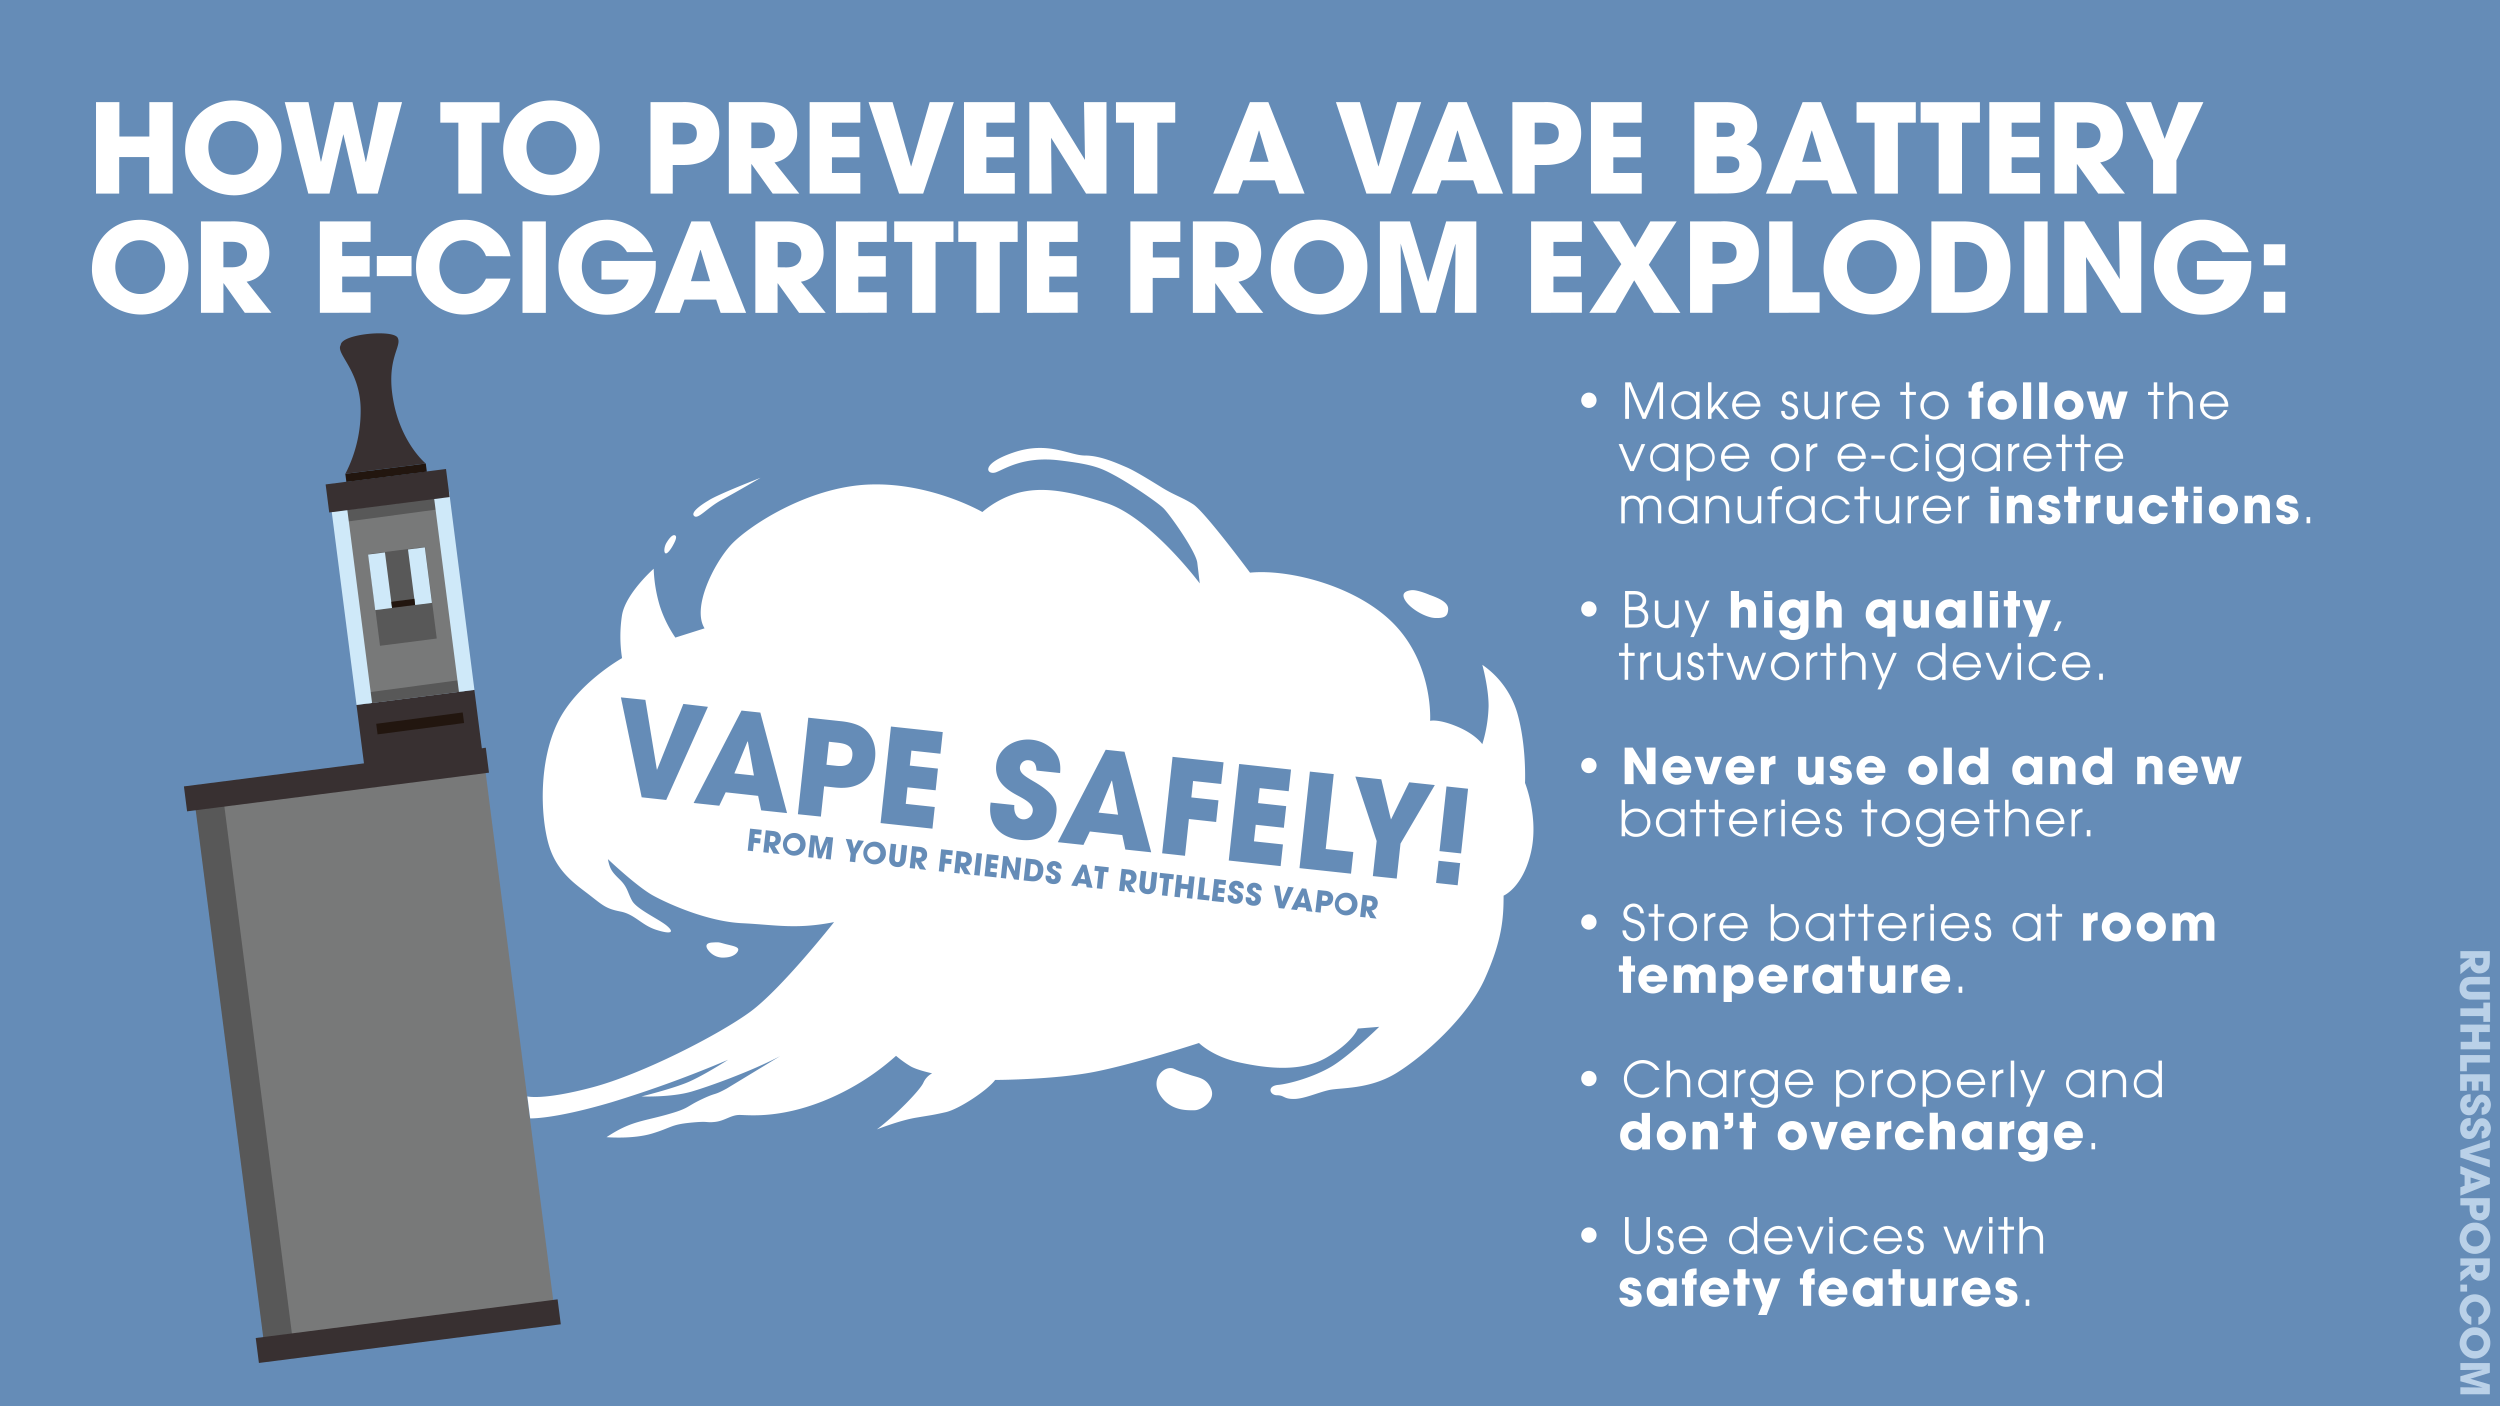 <svg xmlns="http://www.w3.org/2000/svg" xmlns:xlink="http://www.w3.org/1999/xlink" viewBox="0 0 1000.89 563"><path d="M0 0h1000.9v563H0z" fill="#658cb7"/><path d="M77.952 319.37l115.863-14.842 28.278 220.746-115.863 14.842z" fill="#787979"/><path d="M77.93 321.084l11.486-1.47 27.893 217.74-11.486 1.47z" fill="#585858"/><g fill="#383031"><path d="M73.63 314.84l120.862-15.483 1.28 9.988L74.9 324.828zm28.747 220.845l120.862-15.483 1.28 9.988-120.862 15.483z"/><path d="M142.718 282.226l47.194-6.046 3.07 23.974-47.194 6.046z"/></g><path d="M146.86 281.7l-10.16-79.28 38.96-5 10.16 79.3-38.96 4.97z" fill="#787979"/><path d="M188.45 276.38l-43.24 5.53-.58-4.34 43.2-5.82.62 4.63zm-54.638-71.58l43.2-5.818.623 4.628-43.2 5.818z" fill="#585858"/><path d="M183.74 277l-10.18-79.4 6.24-.8 10.14 79.4-6.2.8zm-41 5.23l-10.2-79.4 6.24-.8 10.18 79.4-6.2.8z" fill="#cfe9f9"/><path d="M147.434 221.848l22.724-2.91 4.703 36.7-22.724 2.91z" fill="#585858"/><path d="M150.61 289.777l34.64-4.55.556 4.237-34.64 4.55z" fill="#22160f"/><path d="M147.37 222.026l6.745-.864 2.848 22.228-6.745.864zm15.973-2.033l6.745-.864 2.848 22.228-6.745.864z" fill="#cfe9f9"/><path d="M130.365 193.937l48.196-6.174L180 199l-48.196 6.174zm14.015-30.777a55 55 0 0 1-6.11 26.53l32.17-4.13s-9.8-8-12.95-25.07 3.76-21.85 1.66-25.37c-2.15-3.28-22.5-1.44-22.73 3-2.2 3.4 7.52 9.78 7.96 25.04z" fill="#383031"/><path d="M138.25 189.697l32.217-4.127.416 3.243-32.217 4.127zM166.2 242.2l-9.23 1.17-.3-2.44 9.23-1.2.3 2.46z" fill="#22160f"/><path d="M521.85 358.43l-1.2 2.92 1.8.2-.56-3.1-.03-.02zm8.45.14l-.85-.1-.23 2.1.94.1c.87.1 1.34-.17 1.43-.92s-.32-1.08-1.3-1.2zm-194.7-61.2l-3.73-.4-1 9.2 4.1.44c3.84.4 5.9-.74 6.26-4 .34-3.16-1.38-4.77-5.63-5.23zM367.8 341l-.83-.1-.26 2.46.8.1c.87.1 1.45-.27 1.54-1.12s-.43-1.24-1.25-1.34zm45.9 5l-1-.1-.53 4.86 1 .1c1.26.13 2.13-.6 2.3-2.2s-.52-2.55-1.78-2.66zm-28-3l-.83-.1-.27 2.45.8.1c.87.1 1.44-.26 1.53-1.1s-.42-1.34-1.24-1.34zm-35.26-4a2.63 2.63 0 1 0 2 2.86 2.47 2.47 0 0 0-2-2.86zm94.62-26.47l-5.26 12.8 7.83.84-2.42-13.57-.15-.07zm-135.83 22.15l-.83-.1-.26 2.46.8.1c.86.1 1.44-.27 1.53-1.12s-.43-1.25-1.25-1.34zm230 24.7a2.63 2.63 0 1 0 2 2.86 2.47 2.47 0 0 0-2-2.86zm-239.96-62.54l-5.26 12.8 7.83.84-2.42-13.57-.15-.07zm311.28 16.65s.67-14.9-3.1-28a35.55 35.55 0 0 0-14-19.33s2.52 9 2.52 16.52a56.66 56.66 0 0 1-2.52 15.26s-2.67-4-10.22-7.12-10.67-2.22-10.67-2.22 1.33-21.33-13.33-37.55-42.9-23.34-58.78-21.78c0 0-18.1-24.37-22.7-27.33s-7.4-3.56-12.45-6.67-11-6.82-14.52-8.3-10.22-4.6-16.44-4.6-14.67-5.93-28.6-1.2-10.52 9.34-6.82 7.86 11.1-6.37 25-4.74 16.9 3.1 22.67 6.22 16.74 10.52 19.25 13 12.9 17.18 13.5 21.77l1 8.3s-19.7-26.37-37.33-32.15-27-6.22-35.26-4.15a38.05 38.05 0 0 0-14.45 7.71s-20.74-12-45.48-11-48.74 17-55.37 24.37-15.55 24.9-10.37 33.2l-11.7 3.7a48.88 48.88 0 0 1-6.22-12.67 58.41 58.41 0 0 1-2.45-14.89s-11.1 9.78-12.66 18.45a55.55 55.55 0 0 0 0 17.33s-18.23 10.22-25.78 25.78-6.9 36.67-3.78 48.22 11 16.56 16.44 20.78 6.67 5.55 12.45 6.67 8.44 5.44 14.33 7.33 7.45 1.1 4.34-1.56-12.12-6.66-14-10.1-1.78-5.44-5-8.55-3.9-4.23-4.67-8.1c0 0 11.67 11.1 18.22 14.66s21.9 10.34 35.45 11 21.66 2.56 36.88-.44c0 0-21.1 26.78-33.55 35.9s-43.1 24.9-63.1 30.22-26.15 3.66-26.15 3.66l1.13 8.8s9.24.43 32.57-6.46a470.34 470.34 0 0 0 46.67-17s-9.67 6.22-15.9 8.9-18.78 5.78-18.78 5.78 11.78.44 19.9-1.9c6.36-1.83 23.75-8 35.64-14.26l-21.42 13c-5.77 3.12-3.55 1.23-10.1 4.34s-4.66 3.55-14.33 6.22-14.33 2.67-23.67 8.9c0 0 10.45.9 18.23-1.45s7.44-3.55 15.22-4.33 6.1.1 10-.33 6.33-2.78 9.78-2.78 15.44 1.56 33.22-5.44a98.69 98.69 0 0 0 29.44-18.23 44.21 44.21 0 0 0 5.89 4.23c2.78 1.55 8.56 2.77 8.56 2.77a8 8 0 0 0-3.56 3.89c-1.44 3-10.78 12.67-18.55 18.56 0 0 9-3.56 15.55-4.67s6.56-1 12-2.22 17-9 19.78-12.9c0 0 23.4-.07 39.55-3.2s42.08-11.6 42.08-11.6 5.37 5.45 16.15 7.78 24.55 4.1 35-2 12.44-11.56 12.44-11.56l8.56-.7s-12.15 11.85-19.26 16-16.6 6.82-21.2 7.26-3.4 4.15-.44 4.15 2.52 1.48 6.66 1.48 9.5-2.52 14.08-3.56 16.15-.14 27-6.8 28.52-22.37 35.4-37.7 7.55-24 7.55-33.34c0 0 7.56-3.1 10.9-17.1s-2.3-27.97-2.3-27.97zM256.9 319.2l-8.32-40 9.8 1 4.6 27.92h.1l10.5-26.3 9.84 1.16-16.7 37.3zm33.63-2l-2.57 5.38-10.26-1.1 19.17-37 7.53.8 10.7 40.25-10.36-1.1-1.22-5.8zm14.22 17l-2.57-.28-.17 1.5 2.5.27-.22 2-2.48-.27-.36 3.36-2.1-.22.95-8.82 4.66.5zm7.83 1.92a2.68 2.68 0 0 1-2.42 2.55l2 3.25-2.5-.27-1.67-3.06-.3 2.85-2.1-.23 1-8.82 2.8.3a5.28 5.28 0 0 1 2 .54 3 3 0 0 1 1.19 2.88zm9.93 2.4a4.54 4.54 0 1 1-4-5 4.53 4.53 0 0 1 4 4.99zm10.08 5.6l-2-.22.8-6.6-2.54 6.43-1.45-.15-1.12-6.9-.66 6.7-2-.22.95-8.83 2.8.3 1.07 6 2.3-5.63 2.82.3zm1.8-28.83l-4.45-.48-1.3 12.12-9.2-.95 4.16-38.65 12.63 1.36c4 .38 6.92 1.27 8.8 2.43 3.84 2.36 5.88 7.08 5.32 12.3-.73 7.1-5.25 13-15.96 11.86zm8 29.9l-2.18-.24.35-3.2-1.95-5.9 2.37.26.9 3.68 1.66-3.4 2.34.26-3.17 5.35zm12.3-3.2a4.54 4.54 0 1 1-4-4.99 4.52 4.52 0 0 1 3.96 5zm7.93 1.92a4.08 4.08 0 0 1-.65 2 3.14 3.14 0 0 1-3 1.2 3.57 3.57 0 0 1-1.78-.64c-.93-.72-1.33-1.6-1.15-3.3l.6-5.4 2.18.24-.58 5.37c-.12 1.1.16 1.67.93 1.76s1.13-.27 1.26-1.5l.58-5.4 2.2.24zm8.57-1.46a2.68 2.68 0 0 1-2.42 2.55l2 3.25-2.5-.27-1.67-3.06-.3 2.85-2.1-.23.95-8.82 2.8.3a5.16 5.16 0 0 1 2 .54 2.94 2.94 0 0 1 1.19 2.88zm3.4-26.05l-11.27-1.2-.7 6.63 11.62 1.26-.93 8.67-20.77-2.24 4.16-38.65 20.74 2.22-.93 8.67-11.63-1.25-.64 6 11.27 1.2zm6.66 26.06l-2.57-.27-.16 1.5 2.48.27-.2 2-2.5-.27-.36 3.36-2.1-.23.95-8.82 4.67.5zm7.84 1.93a2.67 2.67 0 0 1-2.43 2.54l2 3.26-2.5-.27-1.73-3.07-.3 2.85-2.1-.22.95-8.83 2.8.3a5.1 5.1 0 0 1 2 .54 2.94 2.94 0 0 1 1.28 2.88zm3.1 6.18l-2.2-.24 1-8.82 2.18.24zm132.23-41.66l9.55 1-3.22 30 11.06 1.2-.93 8.67-20.62-2.22zm-28.32-3.05l20.77 2.24-.93 8.67-11.62-1.25-.65 6 11.27 1.22-.94 8.67-11.26-1.22-.72 6.64 11.62 1.25-.93 8.67-20.77-2.24zM469.44 303l20.42 2.2-.94 8.67-11.26-1.2-.7 6.58 10.86 1.17-.93 8.67-10.9-1.2-1.57 14.73-9.15-1zm-69.84 41.45l-2.65-.3-.15 1.37 2.58.28-.22 2-2.57-.28-.15 1.47 2.66.28-.2 2-4.75-.5.95-8.82 4.75.5zm-3.1-22.3l.1-.84 9.5 1c-.3 3.2 1 5.45 3.37 5.7a3.64 3.64 0 0 0 4-3.32c.33-3.08-3.66-4.88-6.9-6.66-5.84-3.22-8.26-6.86-7.72-11.87.7-6.6 7.4-10.73 14.27-10a14 14 0 0 1 6.44 2.34c3.76 2.57 5.35 5.86 4.85 11l-9.45-1c-.1-2.8-1.12-3.92-3-4.12a3.17 3.17 0 0 0-3.61 2.67c-.25 2.3 1.66 3.57 5.55 5.83 7.85 4.55 9.6 7.85 9 12.92-.8 7.47-6.23 11.32-14.3 10.45s-12.98-5.8-12.1-14.1zm11.4 30.12l-1.9-.2-2.7-5.75-.53 5.4-2.1-.23 1-8.82 1.88.2 2.72 5.94.5-5.6 2.1.23zm9.77-3.4c-.3 2.9-2.14 4.23-4.8 3.95l-3.05-.33.95-8.83 2.9.32a5.09 5.09 0 0 1 2.45.8 4.31 4.31 0 0 1 1.54 4.09zm4.93-.3c1.8 1 2.2 1.8 2.07 2.95-.2 1.7-1.43 2.6-3.27 2.4s-3-1.34-2.77-3.23v-.2l2.17.23c-.07.73.23 1.24.77 1.3a.83.83 0 0 0 .91-.76c.08-.7-.84-1.1-1.58-1.52-1.33-.73-1.88-1.57-1.76-2.7a2.84 2.84 0 0 1 3.26-2.28 3.21 3.21 0 0 1 1.47.54 2.42 2.42 0 0 1 1.11 2.52l-2.16-.24c0-.64-.25-.9-.68-.94a.73.73 0 0 0-.82.61c-.05.53.38.82 1.27 1.33zm12.48 6.65l-.28-1.32-3-.32-.6 1.22-2.35-.25 4.4-8.45 1.72.18 2.44 9.2zm1.25-22.33l-2.57 5.38-10.26-1.1 19.17-37 7.53.8 10.7 40.25-10.36-1.1-1.22-5.8zm7.37 16.34l-1.67-.2-.74 6.85-2.18-.24.74-6.84-1.7-.18.22-2 5.54.6zm11.3 2.3a2.68 2.68 0 0 1-2.42 2.55l2 3.25-2.5-.27-1.64-3.04-.3 2.85-2.1-.23 1-8.82 2.8.3a5.16 5.16 0 0 1 2 .54 2.94 2.94 0 0 1 1.15 2.87zm7.77 3.23a4.15 4.15 0 0 1-.66 2 3.12 3.12 0 0 1-3 1.19 3.44 3.44 0 0 1-1.77-.63c-.94-.72-1.34-1.6-1.15-3.3l.58-5.4 2.18.23-.58 5.38c-.12 1.1.16 1.67.93 1.75s1.13-.26 1.26-1.5l.6-5.4 2.18.23zm7-2.7l-1.67-.2-.74 6.85-2.18-.24.74-6.84-1.7-.18.2-2 5.55.6zm7.56 7.74l-2.2-.24.4-3.53-2.8-.3-.38 3.53-2.18-.24.95-8.82 2.18.23-.35 3.32 2.8.3.36-3.3 2.18.23zm6.7.72l-4.68-.5 1-8.82 2.18.23-.74 6.85 2.53.27zm6.6-6.2l-2.66-.3-.15 1.38 2.58.27-.22 2-2.57-.28-.16 1.52 2.65.3-.2 2-4.75-.5 1-8.82 4.74.5zm4.9 2.16c1.8 1 2.2 1.8 2.06 2.95-.18 1.7-1.42 2.58-3.27 2.38s-3-1.33-2.77-3.23v-.2l2.17.23c-.06.73.23 1.25.77 1.3a.85.85 0 0 0 .92-.76c.07-.7-.84-1.12-1.58-1.52-1.33-.74-1.9-1.57-1.76-2.7a2.82 2.82 0 0 1 3.26-2.28 3.17 3.17 0 0 1 1.47.53 2.45 2.45 0 0 1 1.11 2.52l-2.16-.23c0-.64-.26-.9-.68-.95a.73.73 0 0 0-.83.62c-.01.52.43.8 1.32 1.33zm7.2.77c1.8 1 2.18 1.8 2.06 2.95-.18 1.7-1.42 2.6-3.27 2.4s-3-1.34-2.77-3.23v-.2l2.17.23c-.07.73.23 1.24.77 1.3a.83.83 0 0 0 .91-.76c.08-.7-.84-1.1-1.57-1.52-1.34-.73-1.9-1.56-1.77-2.7a2.83 2.83 0 0 1 3.26-2.27 3.09 3.09 0 0 1 1.47.53 2.44 2.44 0 0 1 1.11 2.52l-2.16-.24c0-.64-.25-.9-.68-.94a.73.73 0 0 0-.82.61c.02.53.43.82 1.32 1.33zm9.23 6.3l-1.9-9.13 2.24.24 1 6.37 2.4-6 2.26.25-3.82 8.5zm11.12 1.2l-.27-1.32-3-.32-.6 1.23-2.34-.26 4.38-8.45 1.72.2 2.48 9.2zm6.92-2.05l-1-.1-.3 2.77-2.1-.23 1-8.82 2.9.3a4.67 4.67 0 0 1 2 .55 2.86 2.86 0 0 1 1.22 2.81c-.2 1.63-1.26 2.98-3.7 2.72zm13.46-.27a4.54 4.54 0 1 1-4-5 4.52 4.52 0 0 1 4 5zm8.07-.46a2.66 2.66 0 0 1-2.42 2.55l2 3.26-2.5-.27-1.67-3.07-.3 2.85-2.1-.22 1-8.83 2.8.3a5.08 5.08 0 0 1 2 .55 2.93 2.93 0 0 1 1.22 2.88zm9.17-24.22l-1.52 14-9.55-1 1.52-14.05-8.52-25.8L553 312l3.88 16.1 7.28-14.9 10.28 1.1zm22.88 16.68l-8.64-.94 1-8.88 8.64.94zm1.37-12.75l-8.64-.93 2.8-25.9 8.64.93zm-151.12 7.24l-1.2 2.92 1.78.2-.55-3.1-.03-.02zM548.2 360.5l-.83-.1-.26 2.45.8.1c.87.1 1.45-.26 1.54-1.1s-.43-1.25-1.25-1.34zm-229.93-25a2.63 2.63 0 1 0 2.05 2.86 2.48 2.48 0 0 0-2.05-2.86zm133.36 14.57l-.83-.1-.26 2.46.8.1c.87.1 1.45-.27 1.54-1.12s-.44-1.25-1.25-1.34zm24.1 80.03c3.72 1.4 7.22 1.17 9.16 5.84s-3.88 8.55-6.6 8.55-9.6.5-13.83-6.05 1.78-12.28 5.67-10.5a34.07 34.07 0 0 0 5.61 2.16zm96.42-192c3.74 1.3 7.74 3 7.63 5.82s-1.44 3.63-5.18 3.5-9.63-3.5-11.82-6.74.1-4.14 2.34-4.4 7.03 1.8 7.03 1.8zM266.8 217.37c1.07-1.83 2.52-3.6 3.52-3s-.37 3-1 4.15-2.15 3.4-2.9 3-.48-2.7.37-4.15zm16.7-16.9s-7.26 4.15-5.7 6 5.07-3.1 11.4-6.48 15.3-8.7 15.3-8.7-17.37 6.7-21 9.18zm6.77 177.45c3 .74 5.1 1.1 5.28 2.1s-1.44 3.16-5.28 3.33a7.36 7.36 0 0 1-6.55-2.72c-1-1.17-1.78-3.06 1.33-3.28s2.8-.06 5.22.56z" fill="#fff"/><g fill="#bad1e8"><use xlink:href="#B"/><path d="M996.82 397.2v3h-7.3a5.3 5.3 0 0 1-2.8-.6 4.26 4.26 0 0 1-2-3.9 4.87 4.87 0 0 1 .6-2.5c.8-1.4 1.9-2.1 4.2-2.1h7.3v3h-7.2c-1.5 0-2.2.5-2.2 1.5s.5 1.5 2.2 1.5h7.2zm-11.8 6.5h9.2v-2.3h2.7v7.7h-2.7v-2.3h-9.2zm0 13.4h4.7v-3.9h-4.7v-3h11.8v3h-4.38v3.9h4.5v3h-11.8v-3zm0 5.3h11.8v3h-9.2v3.5h-2.7v-6.5zm0 7.7h11.8v6.6h-2.7V433h-1.8v3.6h-2.7V433h-2v3.7h-2.7v-6.6z"/><use xlink:href="#C"/><use xlink:href="#C" y="9.5"/><path d="M985.02 460.4l11.8-4v3.1l-8.3 2.4 8.3 2.4v3.1l-11.8-4zm0 14.9l1.7-.6v-4.1l-1.7-.6v-3.2l11.8 4.8v2.4l-11.8 4.7zm8.1-2.6l-4-1.3v2.5zm-8.1 7h11.8v4a8.76 8.76 0 0 1-.4 2.8 3.86 3.86 0 0 1-3.6 2.1c-2.2 0-4.1-1.2-4.1-4.6v-1.4h-3.7zm6.4 4.2c0 1.2.4 1.8 1.4 1.8s1.4-.6 1.4-1.9v-1.2h-2.78z"/><use xlink:href="#D"/><use xlink:href="#B" y="123"/><path d="M985.02 514.3h2.7v2.8h-2.7zm7.3 13a3.09 3.09 0 0 0 2.1-2.9 3.51 3.51 0 0 0-7 0 3.06 3.06 0 0 0 2 2.8v3.2a6.21 6.21 0 0 1-2.9-10.4 5.88 5.88 0 0 1 4.5-1.8 6.17 6.17 0 0 1 6 6.1 5.65 5.65 0 0 1-1.5 4.1 5.53 5.53 0 0 1-3.3 2v-3.1z"/><use xlink:href="#D" y="41.9"/><path d="M985.02 555.4l8.9.1-8.9-2.5v-2l9-2.6-9 .1v-2.8h11.8v3.9l-7.8 2.4 7.8 2.3v3.9h-11.8z"/></g><g fill="#fff"><path d="M59.72 77.5V62.87h-12V77.5h-9.28V40.9h9.35v13.75h12V40.9h9.34v36.6zM74.1 60.05c0-11.32 8.16-19.83 19.28-19.83 10.68 0 19.33 8.26 19.33 18.74A18.9 18.9 0 0 1 93.84 78.2c-10.2 0-19.73-7.32-19.73-18.15zm29.27-.8c0-5.74-4.1-10.83-10-10.83s-9.94 4.9-9.94 10.68c0 6.03 4.12 10.9 10.1 10.9 5.8 0 9.84-4.9 9.84-10.74zM143 77.5l-5.5-23.68h-.06L131.9 77.5h-8.47L114 40.9h9.5l4.95 23.8h.1l5.4-23.8h7.17l5.3 23.9h.1l5-23.9h9.44l-9.73 36.6zm40.5 0V49.12h-7.22v-8.2H200v8.2h-7.17V77.5zm17.94-17.45c0-11.32 8.16-19.83 19.3-19.83 10.68 0 19.33 8.26 19.33 18.74a18.91 18.91 0 0 1-18.89 19.24c-10.18 0-19.73-7.32-19.73-18.15zm29.28-.8c0-5.74-4.1-10.83-10-10.83s-9.94 4.9-9.94 10.68c0 6 4.1 10.88 10.1 10.88 5.8.01 9.85-4.9 9.85-10.73zm29.72 18.25V40.9h12.36a20.87 20.87 0 0 1 8.75 1.39c4 1.83 6.43 6 6.43 11 0 6.78-3.76 12.76-14.24 12.76h-4.4V77.5zm12.9-19.68c3.76 0 5.64-1.28 5.64-4.4 0-3-1.83-4.3-6-4.3h-3.64v8.7zm36 19.68l-8.45-11.8h-.1v11.8h-9V40.9h12a22.6 22.6 0 0 1 8.65 1.34c4 1.78 6.72 6.08 6.72 11.27 0 5.8-3.46 10.53-9.1 11.52L320 77.5zm-5.1-18.2c3.7 0 6-1.73 6-5.24 0-3.17-2.37-5-5.88-5h-3.56V59.3zm19.9 18.2V40.9h20.3v8.2h-11.36v5.7h11V63h-11v6.27h11.36v8.23zm35.8 0l-12.2-36.6h9.6l7.37 25.67h.1l7.4-25.67h9.65l-12.27 36.6zm26 0V40.9h20.33v8.2H394.9v5.7h11V63h-11v6.27h11.38v8.23zm48.86 0l-14-22.35.24 22.35h-8.95V40.9h8.06l14.24 23.14-.4-23.14h9v36.6zm19.2 0V49.12h-7.22v-8.2h23.73v8.2h-7.17V77.5zm58.14 0l-1.78-5.3h-12.7l-1.93 5.3h-10l14.68-36.6h7.37l14.5 36.6zm-8-25.16l-.15-.05-3.77 12.5h7.67zm42.9 25.16l-12.2-36.6h9.6l7.37 25.67h.1l7.42-25.67h9.64L556.7 77.5zm44.55 0l-1.78-5.3h-12.7l-1.93 5.3h-10l14.65-36.6h7.37l14.53 36.6zm-8-25.16l-.15-.05-3.77 12.5h7.66zm21.9 25.16V40.9h12.36a20.9 20.9 0 0 1 8.75 1.39c4 1.83 6.43 6 6.43 11 0 6.78-3.76 12.76-14.24 12.76h-4.37V77.5zm12.93-19.68c3.76 0 5.64-1.28 5.64-4.4 0-3-1.83-4.3-6-4.3h-3.64v8.7zm18.53 19.68V40.9h20.32v8.2H645.9v5.7h11V63h-11v6.27h11.38v8.23zm41.4 0V40.9h11.7a27.78 27.78 0 0 1 5.84.45c4.15.94 7.6 4.15 7.6 9.1a8.23 8.23 0 0 1-4.25 7.41 8.32 8.32 0 0 1 6 8.51 10.32 10.32 0 0 1-4.22 8.62c-2.87 2-4.75 2.47-10.53 2.47zM691 54.8c2.33 0 3.56-1 3.56-2.92s-1.18-2.77-3.5-2.77h-3.76v5.7zm1.1 14.48c2.62 0 4.25-1.13 4.25-3.5 0-2.12-1.43-3.16-4.2-3.16h-4.85v6.67zm41.34 8.22l-1.78-5.3h-12.72L717 77.5h-10l14.68-36.6h7.37l14.5 36.6zm-8-25.16l-.15-.05-3.78 12.5h7.67zM750.5 77.5V49.12h-7.22v-8.2H767v8.2h-7.17V77.5zm25.66 0V49.12h-7.22v-8.2h23.73v8.2h-7.17V77.5zm20.28 0V40.9h20.33v8.2h-11.4v5.7h11V63h-11v6.27h11.38v8.23zm43.6 0l-8.46-11.8h-.1v11.8h-8.95V40.9h12a22.56 22.56 0 0 1 8.65 1.34c4 1.78 6.73 6.08 6.73 11.27 0 5.8-3.46 10.53-9.1 11.52l9.94 12.46zm-5.1-18.2c3.7 0 6-1.73 6-5.24 0-3.17-2.38-5-5.9-5h-3.56V59.3zM862 77.5V64.2l-10.93-23.3h10.13l5.44 14.7 5.5-14.7h10l-10.8 23.3v13.3zM36.82 107.78C36.82 96.45 44.98 88 56.1 88c10.68 0 19.33 8.2 19.33 18.7a18.9 18.9 0 0 1-18.89 19.23c-10.18 0-19.73-7.3-19.73-18.14zM66.1 107c0-5.74-4.1-10.83-10-10.83s-9.94 4.9-9.94 10.68c0 6 4.1 10.87 10.08 10.87 5.8-.01 9.86-4.9 9.86-10.72zM98 125.23l-8.45-11.82h-.1v11.82h-9v-36.6h12a22.62 22.62 0 0 1 8.67 1.36c4 1.78 6.72 6.08 6.72 11.27 0 5.78-3.46 10.53-9.1 11.52l9.94 12.46zM92.9 107c3.7 0 6-1.73 6-5.24 0-3.16-2.37-4.94-5.88-4.94h-3.58V107zm35.16 18.23v-36.6h20.32v8.2H137v5.7h11v8.2h-11V117h11.37v8.2zm22.8-14.68v-8.06h13.9v8.06zm43.7-8a9.57 9.57 0 0 0-8.85-6.38c-5.84 0-9.8 5-9.8 10.68 0 5.93 4 10.87 9.84 10.87 3.7 0 6.87-2.07 8.8-6.18h9.8a19.29 19.29 0 0 1-32.14 8.9 18.53 18.53 0 0 1-5.64-14c0-9.73 8.36-18.43 18.86-18.43a18.57 18.57 0 0 1 12.76 4.5 17.1 17.1 0 0 1 6.18 10.09zm14.63 22.7v-36.6h9.34v36.6zm53.36-18.73c0 9.84-7.22 19.48-19.53 19.48a19.16 19.16 0 0 1-19.43-19.18c0-11.08 9-18.84 19.58-18.84 8.26.05 16.26 5.6 18.26 12.95H251a9 9 0 0 0-8.06-4.74c-5.88 0-10 4.74-10 10.63 0 6.08 3.86 11 10 11 4.35 0 7.62-2.12 8.75-5.88h-10.9v-7.47h21.76zm25.96 18.73l-1.78-5.3h-12.7l-1.93 5.3h-10l14.7-36.6h7.36l14.54 36.6zm-8-25.17h-.14l-3.76 12.5h7.66zm39.4 25.17l-8.5-11.82h-.1v11.82h-8.9v-36.6h12a22.56 22.56 0 0 1 8.6 1.36c4 1.78 6.73 6.08 6.73 11.27 0 5.78-3.47 10.53-9.1 11.52l9.94 12.46zm-5.1-18.2c3.7 0 6-1.73 6-5.24 0-3.16-2.38-4.94-5.9-4.94h-3.56V107zm19.87 18.2v-36.6h20.33v8.2h-11.38v5.7h11v8.2h-11V117h11.38v8.2zm30.52 0V96.85H358v-8.2h23.73v8.2h-7.17v28.38zm25.68 0V96.85h-7.22v-8.2h23.77v8.2h-7.17v28.38zm20.27 0v-36.6h20.32v8.2h-11.4v5.7h11v8.2h-11V117h11.38v8.2zm41.4 0v-36.6h20v8.2h-11v6.23h10.58v8.2H461.5v13.94zm42.52 0l-8.45-11.82h-.1v11.82h-8.95v-36.6h12A22.62 22.62 0 0 1 498.2 90c3.95 1.78 6.72 6.08 6.72 11.27 0 5.78-3.46 10.53-9.1 11.52l9.94 12.46zM490 107c3.7 0 6-1.73 6-5.24 0-3.16-2.37-4.94-5.88-4.94h-3.56V107zm18.78.78c0-11.33 8.16-19.83 19.28-19.83 10.68.05 19.38 8.26 19.38 18.74a18.9 18.9 0 0 1-18.89 19.23c-10.23 0-19.77-7.3-19.77-18.14zm29.27-.8c0-5.74-4.1-10.83-10-10.83s-9.93 4.9-9.93 10.68c0 6 4.1 10.87 10.08 10.87 5.8 0 9.85-4.9 9.85-10.7zm44.4 18.25l.3-27.4-.1-.1-7.8 27.5h-6.2l-7.9-27.74.3 27.74h-8.6v-36.6h12l7.27 24.08h.1l7.17-24.08h12.06v36.6zm30.53 0v-36.6h20.33v8.2h-11.38v5.7h11v8.2h-11V117h11.38v8.2zm49.2 0l-7.92-13-7.5 13H636.3l12.8-19.48-11.32-17.1h10.58l6.28 10.43 6.08-10.43h10.53L660.1 106l12.66 19.28zm14.44 0v-36.6h12.36a20.9 20.9 0 0 1 8.75 1.36c4 1.83 6.43 6 6.43 11 0 6.78-3.76 12.76-14.24 12.76h-4.35v11.47zm13-19.68c3.76 0 5.64-1.28 5.64-4.4s-1.83-4.3-6-4.3h-3.65v8.7zm18.68 19.68v-36.6h9.35V117h10.83v8.2zm21.77-17.45c0-11.33 8.16-19.83 19.3-19.83 10.68 0 19.33 8.26 19.33 18.74a18.9 18.9 0 0 1-18.89 19.23c-10.18 0-19.73-7.3-19.73-18.14zm29.27-.78c0-5.74-4.1-10.83-10-10.83s-9.9 4.88-9.9 10.67c0 6 4.1 10.87 10.08 10.87 5.77 0 9.82-4.9 9.82-10.7zm13.9 18.23v-36.6h12.46c4.55 0 8.16.8 10.73 2.23 5.2 3 8.46 8.6 8.46 16.07 0 12.06-7.12 18.3-18.54 18.3zM786.8 117c5.4 0 8.75-3.36 8.75-10s-3.3-10.14-8.7-10.14h-4.25V117zm23.64 8.23v-36.6h9.35v36.6zm38.7 0l-14-22.35.24 22.35h-8.95v-36.6h8l14.24 23.14-.4-23.14h9v36.6zm52.17-18.73c0 9.84-7.22 19.48-19.53 19.48a19.17 19.17 0 0 1-19.44-19.18c0-11.08 9-18.84 19.58-18.84 8.26 0 16.22 5.6 18.3 13h-10.48a9 9 0 0 0-8.06-4.74c-5.9 0-10 4.74-10 10.63 0 6.08 3.86 11 10 11 4.35 0 7.6-2.12 8.75-5.88h-10.88v-7.47h21.76zm5.04-.3v-8.4h8.56v8.4zm0 19v-8.4h8.56v8.4z"/><use xlink:href="#E"/><path d="M664.35 167.7v-13l-5.48 13h-1.25l-5.44-13v13h-1.54v-14.64h2.25l5.33 12.46 5.34-12.46h2.25v14.64zm14.65 0v-1.9a5 5 0 0 1-4.21 2.16 5.68 5.68 0 1 1 0-11.36 4.86 4.86 0 0 1 4.21 2.18v-1.9h1.43v10.82zm.08-5.4a4.39 4.39 0 0 0-4.35-4.45 4.43 4.43 0 1 0 4.35 4.45zm11.42 5.4l-3.56-4.27-1.74 2.2v2.06h-1.4v-14.64h1.4v10.43l5-6.6h1.8l-4.28 5.46 4.5 5.36zm4.43-4.9a4.29 4.29 0 0 0 4.19 3.92 4.11 4.11 0 0 0 3.88-2.55h1.44a5.65 5.65 0 1 1-5.34-7.56 5.79 5.79 0 0 1 5.68 5.78v.4zm8.44-1.24a4.26 4.26 0 0 0-8.44 0zm14.75-2a1.64 1.64 0 0 0-1.62-1.7 1.61 1.61 0 0 0-1.65 1.62c0 .8.56 1.34 1.88 1.78 2.63.87 3.15 1.92 3.15 3.46a3.11 3.11 0 0 1-3.44 3.28 3.24 3.24 0 0 1-3.33-3.39v-.08h1.4c0 1.45.77 2.22 1.94 2.22a1.81 1.81 0 0 0 2-1.94c0-1.05-.67-1.62-1.9-2.08-1.9-.7-3.1-1.22-3.1-3.08a3 3 0 0 1 3.09-3 2.89 2.89 0 0 1 2.94 2.95zm12.42 8.14V166a3.66 3.66 0 0 1-3.45 1.94c-2.3 0-4.7-1.23-4.7-4.9v-6.2h1.4v6c0 2.45 1 3.8 3.3 3.8 1.86 0 3.4-1.3 3.4-3.9v-5.93h1.38v10.82zm4.72 0v-10.8h1.38v1.56c.48-1.13 1.3-1.74 3-1.84v1.46a3.12 3.12 0 0 0-3.07 3.25v6.4zm7.5-4.9a4.29 4.29 0 0 0 4.19 3.92 4.11 4.11 0 0 0 3.88-2.55h1.46a5.65 5.65 0 1 1-5.34-7.56 5.79 5.79 0 0 1 5.68 5.78v.4zm8.44-1.24a4.26 4.26 0 0 0-8.44 0zm11.86 6.14v-9.58h-2.28v-1.24h2.28v-3.82h1.38v3.82h2.6v1.24h-2.6v9.58zm5.78-5.33a5.66 5.66 0 1 1 5.6 5.63 5.72 5.72 0 0 1-5.6-5.63zm9.93-.14a4.28 4.28 0 1 0-4.27 4.49 4.35 4.35 0 0 0 4.27-4.49zm10.57 5.47v-8.5h-1.23v-2.5h1.23v-.46c0-1.82.7-3.48 4.2-3.48h.46v2.47h-.12c-.85 0-1.27.22-1.27 1.13v.34h1.4v2.5h-1.4v8.5zm12.2.35a5.84 5.84 0 1 1 5.91-5.88 5.75 5.75 0 0 1-5.91 5.88zm2.63-5.84a2.63 2.63 0 1 0-2.63 2.77 2.7 2.7 0 0 0 2.63-2.77zm5.74 5.5v-14.64h3.28v14.64zm6.45 0v-14.64h3.28v14.64zm11.85.35a5.84 5.84 0 1 1 5.92-5.88 5.75 5.75 0 0 1-5.92 5.88zm2.63-5.84a2.63 2.63 0 1 0-2.63 2.77 2.69 2.69 0 0 0 2.63-2.77zm14.6 5.5l-1.84-7.1-1.84 7.1h-3l-3.36-11h3.4l1.64 6.82 1.8-6.82H845l1.82 6.82 1.65-6.82h3.38l-3.38 11zm16.82 0v-9.58h-2.28v-1.24h2.28v-3.82h1.4v3.82h2.6v1.24h-2.6v9.58zm14.3 0v-6c0-2.44-1.47-3.82-3.37-3.82-2.1 0-3.38 1.6-3.38 3.72v6.13h-1.38v-14.67h1.4v5.2a3.89 3.89 0 0 1 3.32-1.66c3 0 4.77 2.06 4.77 5.07v6zm5.68-4.9a4.29 4.29 0 0 0 4.19 3.92 4.1 4.1 0 0 0 3.88-2.55h1.46a5.65 5.65 0 1 1-5.34-7.56 5.79 5.79 0 0 1 5.68 5.78v.4zm8.45-1.24a4.33 4.33 0 0 0-4.26-3.7 4.27 4.27 0 0 0-4.19 3.7zM652.6 188.6l-4.57-10.82h1.48l3.82 9.1 3.88-9.1h1.48l-4.57 10.82zm17.94 0v-1.9a5 5 0 0 1-4.22 2.16 5.68 5.68 0 1 1 0-11.36 4.91 4.91 0 0 1 4.22 2.17v-1.9h1.4v10.82zm.08-5.4a4.4 4.4 0 0 0-4.35-4.46 4.44 4.44 0 1 0 4.35 4.46zm4.6 9.2v-14.62h1.38v1.9a5 5 0 0 1 4.22-2.17 5.68 5.68 0 1 1 0 11.36 5.05 5.05 0 0 1-4.22-2.16v5.7zm5.62-13.66a4.41 4.41 0 0 0-4.32 4.46 4.35 4.35 0 0 0 4.34 4.41 4.44 4.44 0 1 0 0-8.87zm9.6 4.96a4.3 4.3 0 0 0 4.2 3.92 4.11 4.11 0 0 0 3.88-2.55h1.46a5.65 5.65 0 1 1-5.34-7.56 5.79 5.79 0 0 1 5.68 5.78v.4zm8.45-1.25a4.26 4.26 0 0 0-8.45 0zm10.1.8a5.66 5.66 0 1 1 5.64 5.6 5.72 5.72 0 0 1-5.64-5.6zm9.93-.14a4.28 4.28 0 1 0-4.28 4.49 4.36 4.36 0 0 0 4.28-4.49zm4.27 5.48v-10.82h1.4v1.56c.47-1.13 1.3-1.74 3-1.84v1.5a3.12 3.12 0 0 0-3.07 3.25v6.4zm13.92-4.9a4.29 4.29 0 0 0 4.19 3.92 4.11 4.11 0 0 0 3.88-2.55h1.46a5.65 5.65 0 1 1-5.34-7.56 5.79 5.79 0 0 1 5.68 5.78v.4zm8.44-1.25a4.26 4.26 0 0 0-8.44 0zm3.64 1.25v-1.32h5.38v1.32zm18.76 1.7a5.85 5.85 0 0 1-11.19-2.33 5.78 5.78 0 0 1 5.81-5.58 5.67 5.67 0 0 1 5.38 3.54h-1.52a4.26 4.26 0 0 0-3.82-2.3 4.44 4.44 0 1 0 0 8.87 4.15 4.15 0 0 0 3.82-2.2zm2.88-8.95V174h1.38v2.5zm0 12.15v-10.82h1.38v10.82zm14.06-1.98a4.69 4.69 0 0 1-4.17 2.24 5.63 5.63 0 0 1-5.66-5.62 5.71 5.71 0 0 1 5.66-5.74 4.85 4.85 0 0 1 4.17 2.21v-1.93h1.4v9.67a5.05 5.05 0 0 1-5.28 5.4 5.48 5.48 0 0 1-5.54-4h1.46a4.17 4.17 0 0 0 4.06 2.73 3.71 3.71 0 0 0 3.91-4zm.08-3.42a4.28 4.28 0 1 0-6.42 3.706 4.28 4.28 0 0 0 6.42-3.707zm14.32 5.4v-1.9a5 5 0 0 1-4.21 2.16 5.68 5.68 0 1 1 0-11.36 4.88 4.88 0 0 1 4.21 2.17v-1.9h1.4v10.82zm.08-5.4a4.4 4.4 0 0 0-4.35-4.46 4.44 4.44 0 1 0 4.4 4.46zm4.62 5.4v-10.82h1.44v1.56c.47-1.13 1.3-1.74 3-1.84v1.5a3.12 3.12 0 0 0-3.06 3.25v6.4zm7.5-4.9a4.3 4.3 0 0 0 4.2 3.92 4.09 4.09 0 0 0 3.87-2.55h1.47a5.65 5.65 0 1 1-5.34-7.56 5.78 5.78 0 0 1 5.67 5.78v.4zm8.45-1.25a4.26 4.26 0 0 0-8.45 0zm5.58 6.15V179h-2.27v-1.24h2.27V174h1.4v3.82h2.6V179h-2.6v9.58zm7.5 0V179h-2.27v-1.24h2.27V174h1.4v3.82h2.6V179h-2.6v9.58zm7.13-4.9a4.29 4.29 0 0 0 4.19 3.92 4.1 4.1 0 0 0 3.88-2.55h1.46a5.65 5.65 0 1 1-5.34-7.56 5.79 5.79 0 0 1 5.68 5.78v.4zm8.45-1.25a4.34 4.34 0 0 0-4.26-3.7 4.28 4.28 0 0 0-4.19 3.7zM663.76 209.5v-6.35c0-2.06-1-3.5-3-3.5s-3 1.43-3 3.54v6.32h-1.32v-6.34c0-2.1-1-3.52-2.95-3.52s-3 1.4-3 3.52v6.34h-1.4v-10.83h1.4v1.25a3.37 3.37 0 0 1 3-1.52 4 4 0 0 1 3.64 2.07 4.16 4.16 0 0 1 3.64-2.07c2.8 0 4.33 2.05 4.33 4.6v6.5z"/><use xlink:href="#F"/><path d="M690.97 209.5v-6c0-2.43-1.47-3.82-3.37-3.82-2.1 0-3.38 1.6-3.38 3.72v6.14h-1.38v-10.87h1.38v1.4a3.89 3.89 0 0 1 3.32-1.66c3 0 4.77 2.05 4.77 5.06v6zm12.83 0v-1.7a3.63 3.63 0 0 1-3.44 1.94c-2.32 0-4.7-1.22-4.7-4.88v-6.2h1.38v6c0 2.45 1 3.8 3.3 3.8 1.86 0 3.4-1.3 3.4-3.9v-5.94h1.4v10.83zm5.5 0v-9.58h-1.68v-1.25h1.68c0-3 1.4-4 4.16-4.07v1.28c-1.92 0-2.73.8-2.73 2.7v.08h2.72v1.25h-2.77v9.58z"/><use xlink:href="#F" x="47"/><path d="M740.56 206.3a5.86 5.86 0 0 1-11.2-2.33 5.78 5.78 0 0 1 5.82-5.58 5.68 5.68 0 0 1 5.38 3.54h-1.53a4.24 4.24 0 0 0-3.81-2.3 4.44 4.44 0 1 0 0 8.87 4.13 4.13 0 0 0 3.81-2.2zm4.14 3.2v-9.58h-2.25v-1.25h2.27v-3.82h1.4v3.82h2.6v1.25h-2.6v9.58zm14.34 0v-1.7a3.63 3.63 0 0 1-3.44 1.94c-2.32 0-4.7-1.22-4.7-4.88v-6.2h1.38v6c0 2.45 1.05 3.8 3.3 3.8 1.86 0 3.4-1.3 3.4-3.9v-5.94h1.4v10.83zm4.7 0v-10.83h1.4v1.57c.47-1.13 1.3-1.74 3-1.84v1.46a3.11 3.11 0 0 0-3.06 3.25v6.4zm7.5-4.92a4.3 4.3 0 0 0 4.2 3.92 4.08 4.08 0 0 0 3.87-2.56h1.47a5.65 5.65 0 1 1-5.34-7.55 5.78 5.78 0 0 1 5.67 5.77v.42zm8.45-1.25a4.26 4.26 0 0 0-8.45 0zm4.32 6.17v-10.83h1.42v1.57c.47-1.13 1.3-1.74 3-1.84v1.46a3.11 3.11 0 0 0-3 3.25v6.4zm12.92-12.16v-2.5h3.28v2.5zm0 12.15v-11h3.28v11zm13.33.01v-6.1c0-1.48-.5-2.17-1.72-2.17s-1.88.73-1.88 2.2v6.06h-3.23v-11h3v1.16a3.17 3.17 0 0 1 3-1.54c2 0 4.08 1.1 4.08 4.35v7zm11.1-7.9c0-.63-.48-.83-1-.83s-.95.32-.95.73c0 .6.53.9 2.06 1.3 2.6.7 3.46 1.74 3.46 3.34 0 2.3-2 3.74-4.47 3.74s-4.24-1.4-4.48-3.64h3.27a1.14 1.14 0 0 0 1.25 1c.57 0 1.14-.34 1.14-.85s-.37-.93-2-1.44c-2.76-.86-3.5-1.94-3.5-3.23 0-2.18 2-3.58 4.26-3.58 2.37 0 4.05 1.3 4.2 3.46zm6.64 7.9V201h-1.63v-2.5H828v-3.67h3.28v3.67h1.58v2.5h-1.58v8.5z"/><use xlink:href="#G"/><path d="M850.52 209.5v-1.17a2.74 2.74 0 0 1-2.82 1.52c-2.32 0-4.24-1.38-4.24-4.5v-6.82h3.3v6.15c0 1.44.5 2.12 1.76 2.12s1.88-.84 1.88-2.18v-6.1h3.28v11zm14.03-6.76a2.51 2.51 0 0 0-2.45-1.54 2.8 2.8 0 0 0 .08 5.58 2.5 2.5 0 0 0 2.37-1.47h3.35a5.9 5.9 0 0 1-11.64-1.31 5.88 5.88 0 0 1 11.62-1.23zm6.6 6.76V201h-1.63v-2.5h1.63v-3.67h3.3v3.67h1.58v2.5h-1.58v8.5zm7.08-12.16v-2.5h3.28v2.5zm0 12.15v-11h3.28v11zm11.85.33a5.84 5.84 0 1 1 5.92-5.87 5.74 5.74 0 0 1-5.92 5.87zm2.63-5.83a2.63 2.63 0 1 0-2.63 2.77 2.69 2.69 0 0 0 2.63-2.76zm12.83 5.5v-6.1c0-1.48-.52-2.17-1.72-2.17s-1.88.73-1.88 2.2v6.06h-3.3v-11h3.07v1.16a3.15 3.15 0 0 1 3-1.54c2 0 4.07 1.1 4.07 4.35v7zm11.08-7.9c0-.63-.48-.83-1-.83s-.95.32-.95.73c0 .6.53.9 2.06 1.3 2.6.7 3.46 1.74 3.46 3.34 0 2.3-2 3.74-4.47 3.74s-4.24-1.4-4.47-3.64h3.26a1.14 1.14 0 0 0 1.25 1c.57 0 1.15-.34 1.15-.85s-.38-.93-2-1.44c-2.77-.86-3.5-1.94-3.5-3.23 0-2.18 2-3.58 4.25-3.58s4.06 1.3 4.2 3.46zm6.82 7.9V207h1.46v2.5z"/><use xlink:href="#H"/><path d="M650.6 251.26v-14.64h3.76c3.06 0 4.7 1.68 4.7 3.9a3.45 3.45 0 0 1-1.61 2.95 3.82 3.82 0 0 1 2.44 3.6c0 2-1.13 4.2-5 4.2zm3.78-8.33c2.8 0 3.22-1.62 3.22-2.47 0-1.1-.63-2.5-3.34-2.5h-2.2v5zm.45 7c1.88 0 3.6-.75 3.6-2.87 0-1.66-1.44-2.8-3.6-2.8h-2.77v5.68zm15.85 1.33v-1.68a3.63 3.63 0 0 1-3.44 1.94c-2.3 0-4.7-1.23-4.7-4.9v-6.2h1.4v6c0 2.45 1 3.8 3.3 3.8 1.86 0 3.4-1.3 3.4-3.9v-5.94h1.4v10.82zm6.06 3.8l1.88-4.15-4.18-10.47h1.47l3.44 8.63 3.68-8.63h1.4l-6.28 14.62zm23.1-3.8v-6c0-1.43-.55-2.24-1.76-2.24s-1.84.74-1.84 2.1v6.17h-3.28v-14.67h3.28v4.7a3.1 3.1 0 0 1 2.85-1.42c2.5 0 4 1.58 4 4.45v6.9zm6.4-12.14v-2.5h3.3v2.5zm0 12.14v-11h3.3v11zM720.8 250a3.28 3.28 0 0 1-3.07 1.64 5.49 5.49 0 0 1-5.52-5.78 5.6 5.6 0 0 1 5.52-5.91 3.46 3.46 0 0 1 3.05 1.38v-1h3.28v9.82a7.54 7.54 0 0 1-.59 3.36c-.8 1.52-2.95 2.7-5.7 2.7-3.1 0-5.12-1.76-5.4-3.86h3.8a1.94 1.94 0 0 0 1.92 1.09c1.66 0 2.67-1.1 2.67-3.1zm0-4.16a2.66 2.66 0 1 0-2.69 2.73 2.59 2.59 0 0 0 2.71-2.75zm13.3 5.42v-6c0-1.43-.56-2.24-1.76-2.24s-1.84.74-1.84 2.1v6.17h-3.3v-14.67h3.3v4.7a3.08 3.08 0 0 1 2.84-1.42c2.52 0 4 1.58 4 4.45v6.9zm21.48 3.66v-4.78a3.89 3.89 0 0 1-3.33 1.48 5.37 5.37 0 0 1-5.3-5.64c0-3.48 2.26-6.07 5.5-6.07a3.67 3.67 0 0 1 3.27 1.58v-1.2h3.14v14.64zm.12-9.14a2.78 2.78 0 0 0-2.79-2.81 2.79 2.79 0 1 0 2.79 2.81zm13.4 5.48v-1.16a2.74 2.74 0 0 1-2.83 1.52c-2.3 0-4.23-1.4-4.23-4.5v-6.83h3.28v6.16c0 1.44.52 2.1 1.76 2.1s1.88-.83 1.88-2.17v-6.1h3.3v11z"/><use xlink:href="#I"/><path d="M790.2 251.26v-14.64h3.25v14.64zm6.44-12.14v-2.5h3.28v2.5zm0 12.14v-11h3.28v11zm7.2 0v-8.48h-1.62v-2.5h1.62v-3.66h3.3v3.66h1.58v2.5h-1.58v8.48zm8.26 3.66l1.75-4.2-4.08-10.43h3.5l2.2 6.37 2.1-6.37h3.5l-5.5 14.64zm10.07-2.32l1.74-3.82h1.46l-1.74 3.82zm-171.73 19.55v-9.57h-2.27v-1.25h2.27v-3.82h1.4v3.82h2.6v1.25h-2.6v9.57zm6.23 0v-10.82h1.4v1.56c.47-1.13 1.3-1.74 3.05-1.84v1.47a3.11 3.11 0 0 0-3.07 3.24v6.4zm14.86 0v-1.68a3.62 3.62 0 0 1-3.44 1.94c-2.3 0-4.7-1.23-4.7-4.9v-6.2h1.4v6c0 2.46 1.05 3.8 3.3 3.8 1.86 0 3.4-1.3 3.4-3.9v-5.93h1.38v10.82zm8.9-8.15a1.64 1.64 0 0 0-1.62-1.7 1.61 1.61 0 0 0-1.64 1.62c0 .8.55 1.35 1.88 1.78 2.63.87 3.14 1.92 3.14 3.46a3.11 3.11 0 0 1-3.4 3.25 3.23 3.23 0 0 1-3.36-3.41h1.4c0 1.44.77 2.2 1.94 2.2a1.82 1.82 0 0 0 2-1.94c0-1.05-.68-1.62-1.92-2.07-1.9-.7-3.1-1.23-3.1-3.1a3 3 0 0 1 3.09-3 2.9 2.9 0 0 1 3 2.95zm5.54 8.15v-9.57h-2.27v-1.25h2.27v-3.82h1.4v3.82h2.6v1.25h-2.6v9.57zm15.46 0l-2.3-7.2-2.26 7.2h-1.56l-4.1-10.82h1.44l3.4 9.06 2.48-7.76h1.2l2.5 7.76 3.44-9.06h1.42l-4.13 10.82zm7.56-5.35a5.66 5.66 0 1 1 5.63 5.6 5.72 5.72 0 0 1-5.63-5.6zm9.93-.14a4.28 4.28 0 1 0-4.28 4.49 4.36 4.36 0 0 0 4.28-4.49zm4.27 5.5v-10.82h1.4v1.56c.47-1.13 1.3-1.74 3-1.84v1.47a3.11 3.11 0 0 0-3.07 3.24v6.4zm8.02 0v-9.57h-2.28v-1.25h2.28v-3.82h1.38v3.82h2.6v1.25h-2.6v9.57zm14.3 0v-6c0-2.44-1.46-3.82-3.36-3.82-2.1 0-3.38 1.6-3.38 3.72v6.13h-1.34V257.5h1.4v5.2a3.91 3.91 0 0 1 3.32-1.66c3 0 4.77 2.06 4.77 5.07v6zm6.14 3.85l1.88-4.15-4.2-10.47h1.46l3.44 8.63 3.68-8.63h1.47L753.1 276zm25.88-3.85v-1.9a5 5 0 0 1-4.21 2.16 5.68 5.68 0 1 1 0-11.36 5.11 5.11 0 0 1 4.21 2.14v-5.68h1.4v14.64zm.08-5.4a4.39 4.39 0 0 0-4.35-4.45 4.43 4.43 0 1 0 4.35 4.45zm5.6.5a4.3 4.3 0 0 0 4.2 3.92 4.11 4.11 0 0 0 3.88-2.55h1.46a5.65 5.65 0 1 1-5.34-7.56 5.79 5.79 0 0 1 5.68 5.78v.4zm8.45-1.24a4.26 4.26 0 0 0-8.45 0zm7.77 6.15l-4.57-10.82h1.48l3.82 9.1 3.88-9.1h1.48l-4.57 10.82zm8.3-12.15v-2.5h1.4v2.5zm0 12.15v-10.82h1.4v10.82zm15.48-3.15a5.73 5.73 0 1 1 0-4.38h-1.53a4.26 4.26 0 0 0-3.82-2.29 4.43 4.43 0 0 0 0 8.86 4.16 4.16 0 0 0 3.82-2.19zm3.76-1.76a4.29 4.29 0 0 0 4.19 3.92 4.1 4.1 0 0 0 3.88-2.55h1.46a5.65 5.65 0 1 1-5.34-7.56 5.79 5.79 0 0 1 5.68 5.78v.4zm8.46-1.24a4.26 4.26 0 0 0-8.44 0zm5 6.15v-2.5h1.47v2.5z"/><use xlink:href="#E" y="146.22"/><path d="M659.56 313.93l-5.62-8.93.1 8.94h-3.6V299.3h3.23l5.7 9.26-.15-9.26h3.58v14.64zm9.22-4.5a2.46 2.46 0 0 0 2.58 2.07 2.29 2.29 0 0 0 2-1h3.37a5.79 5.79 0 1 1-1.249-6.15 5.79 5.79 0 0 1 1.62 4.231 5 5 0 0 1-.07.87zm5-2.22a2.6 2.6 0 0 0-5 0zm8.66 6.7l-4-10.93h3.4l2.1 6.84 2.1-6.84h3.4l-3.95 11zm11.63-4.5a2.46 2.46 0 0 0 2.58 2.07 2.32 2.32 0 0 0 2-1H702a5.79 5.79 0 1 1-1.249-6.15 5.79 5.79 0 0 1 1.62 4.231 4.2 4.2 0 0 1-.07.87zm5-2.22a2.6 2.6 0 0 0-5 0zm5.9 6.7V303h3.1v1.16a2.7 2.7 0 0 1 2.75-1.54v3.3c-2 0-2.6.75-2.6 2V314zm21.96 0v-1.17a2.74 2.74 0 0 1-2.83 1.52c-2.3 0-4.23-1.38-4.23-4.5V303h3.28v6.15c0 1.44.52 2.12 1.77 2.12s1.88-.83 1.88-2.18V303h3.28v11zM737.9 306c0-.63-.48-.83-1-.83s-1 .32-1 .73c0 .6.53.9 2.06 1.3 2.6.7 3.46 1.74 3.46 3.34 0 2.3-2 3.74-4.47 3.74s-4.24-1.4-4.47-3.64h3.26a1.13 1.13 0 0 0 1.25 1c.57 0 1.14-.33 1.14-.85s-.37-.93-2-1.44c-2.77-.85-3.5-1.94-3.5-3.23 0-2.17 2-3.58 4.26-3.58s4 1.3 4.2 3.46zm8.63 3.44a2.46 2.46 0 0 0 2.58 2.07 2.32 2.32 0 0 0 2-1h3.33a5.79 5.79 0 1 1-1.249-6.15 5.79 5.79 0 0 1 1.62 4.231 4.2 4.2 0 0 1-.07.87zm5-2.22a2.6 2.6 0 0 0-5 0zm18.24 7.04a5.84 5.84 0 1 1 5.91-5.87 5.74 5.74 0 0 1-5.91 5.87zm2.63-5.83a2.63 2.63 0 1 0-2.63 2.77 2.7 2.7 0 0 0 2.67-2.77zm5.74 5.5V299.3h3.3v14.64zm14.76 0v-1.2a3.55 3.55 0 0 1-3.29 1.54c-3.32 0-5.5-2.55-5.5-5.87s2.24-5.84 5.45-5.84a4.27 4.27 0 0 1 3.22 1.31v-4.6h3.28v14.64zm0-5.54a2.78 2.78 0 1 0-2.81 2.83 2.76 2.76 0 0 0 2.83-2.83zm21.45 5.54v-1.2a3.51 3.51 0 0 1-3.22 1.56c-3.25 0-5.5-2.55-5.5-5.87a5.62 5.62 0 0 1 5.51-5.86 3.73 3.73 0 0 1 3.22 1.54V303h3.28v11zm0-5.5a2.78 2.78 0 0 0-2.79-2.79 2.8 2.8 0 1 0 2.79 2.79zm13.35 5.5v-6.1c0-1.48-.52-2.17-1.72-2.17s-1.88.73-1.88 2.2v6.06h-3.3V303h3.07v1.16a3.17 3.17 0 0 1 3-1.54c2 0 4.07 1.1 4.07 4.35v7zm14.74 0v-1.2a3.55 3.55 0 0 1-3.28 1.54c-3.33 0-5.5-2.55-5.5-5.87s2.23-5.84 5.44-5.84a4.27 4.27 0 0 1 3.22 1.31v-4.6h3.3v14.64zm0-5.54a2.78 2.78 0 1 0-2.81 2.83 2.76 2.76 0 0 0 2.81-2.83zm20.08 5.54v-6.1c0-1.48-.52-2.17-1.73-2.17s-1.88.73-1.88 2.2v6.06h-3.28V303h3.07v1.16a3.16 3.16 0 0 1 3-1.54c2 0 4.08 1.1 4.08 4.35v7zm9.06-4.5a2.46 2.46 0 0 0 2.57 2.07 2.3 2.3 0 0 0 2-1h3.36a5.84 5.84 0 1 1 .38-1.92 4.21 4.21 0 0 1-.08.87zm5-2.22a2.46 2.46 0 0 0-2.52-1.88 2.44 2.44 0 0 0-2.47 1.88zm14.62 6.7l-1.84-7.1-1.84 7.1h-3l-3.36-11h3.3l1.64 6.82 1.8-6.82h2.77l1.82 6.82 1.65-6.82h3.38l-3.38 11zm-241.97 20.9v-14.64h1.4v5.7a5.13 5.13 0 0 1 4.21-2.17 5.68 5.68 0 1 1 0 11.35 5 5 0 0 1-4.21-2.15v1.9zm5.62-9.86a4.44 4.44 0 1 0 4.02 2.154 4.44 4.44 0 0 0-4.02-2.154zm18.23 9.86v-1.9a5 5 0 0 1-4.22 2.15 5.68 5.68 0 1 1 0-11.35 4.89 4.89 0 0 1 4.22 2.17V324h1.36v10.83zm.08-5.4a4.4 4.4 0 0 0-4.36-4.46 4.44 4.44 0 1 0 4.36 4.46zm5.88 5.4v-9.58h-2.28V324h2.28v-3.8h1.4v3.8h2.6v1.25h-2.6v9.58zm7.5 0v-9.58h-2.28V324h2.28v-3.8h1.38v3.8h2.6v1.25h-2.6v9.58zm7.12-4.92a4.3 4.3 0 0 0 4.19 3.92 4.09 4.09 0 0 0 3.88-2.55h1.47a5.65 5.65 0 1 1-5.35-7.56 5.78 5.78 0 0 1 5.68 5.77v.42zm8.45-1.25a4.26 4.26 0 0 0-8.45 0zm4.33 6.17V324h1.4v1.57c.47-1.13 1.3-1.74 3-1.84v1.46a3.11 3.11 0 0 0-3.07 3.25v6.4zm6.73-12.15v-2.5h1.4v2.5zm0 12.15V324h1.4v10.83z"/><use xlink:href="#J"/><path d="M735.73 326.67a1.65 1.65 0 0 0-1.62-1.71 1.61 1.61 0 0 0-1.64 1.63c0 .8.55 1.34 1.88 1.78 2.63.87 3.14 1.92 3.14 3.46a3.1 3.1 0 0 1-3.4 3.24 3.23 3.23 0 0 1-3.33-3.38v-.08h1.4c0 1.45.77 2.22 1.94 2.22a1.82 1.82 0 0 0 2-1.94c0-1.05-.68-1.62-1.92-2.08-1.9-.7-3.1-1.23-3.1-3.1a3 3 0 0 1 3.09-3 2.89 2.89 0 0 1 2.95 2.95zm11.85 8.15v-9.58h-2.27V324h2.27v-3.8h1.4v3.8h2.6v1.25h-2.6v9.58zm5.78-5.35a5.66 5.66 0 1 1 5.64 5.6 5.72 5.72 0 0 1-5.64-5.6zm9.93-.13a4.27 4.27 0 1 0-4.27 4.49 4.35 4.35 0 0 0 4.27-4.49zm13.6 3.5a4.68 4.68 0 0 1-4.17 2.23 5.62 5.62 0 0 1-5.66-5.61 5.71 5.71 0 0 1 5.66-5.74 4.85 4.85 0 0 1 4.17 2.21V324h1.38v9.68a5 5 0 0 1-5.28 5.4 5.48 5.48 0 0 1-5.54-4h1.47a4.16 4.16 0 0 0 4 2.73 3.7 3.7 0 0 0 3.92-3.95zm.08-3.42a4.29 4.29 0 1 0-4.29 4.41 4.41 4.41 0 0 0 4.29-4.41z"/><use xlink:href="#J" x="63.77"/><path d="M796.6 334.82v-9.58h-2.27V324h2.27v-3.8h1.4v3.8h2.6v1.25H798v9.58zm14.3 0v-6c0-2.43-1.47-3.82-3.37-3.82-2.1 0-3.38 1.6-3.38 3.72v6.14h-1.4v-14.68h1.4v5.2a3.89 3.89 0 0 1 3.32-1.66c3 0 4.77 2 4.77 5.06v6zm5.7-4.92a4.29 4.29 0 0 0 4.19 3.92 4.1 4.1 0 0 0 3.88-2.55h1.46a5.65 5.65 0 1 1-5.34-7.56 5.78 5.78 0 0 1 5.68 5.77v.42zm8.45-1.25a4.34 4.34 0 0 0-4.26-3.7 4.28 4.28 0 0 0-4.19 3.7zm4.3 6.17V324h1.4v1.57c.47-1.13 1.3-1.74 3-1.84v1.46a3.11 3.11 0 0 0-3.06 3.25v6.4zm6.1 0v-2.5h1.46v2.5z"/><use xlink:href="#H" y="125.33"/><path d="M656.67 365.67a2.64 2.64 0 0 0-2.59-2.65 2.57 2.57 0 0 0-2.65 2.55c0 1.25.75 2 2.83 2.56 3.16.8 4.23 2.45 4.23 4.43a4.33 4.33 0 0 1-4.41 4.29 4.27 4.27 0 0 1-4.51-4.35h1.46a3.001 3.001 0 1 0 6 .12c0-1.6-1.05-2.48-3-3-2.1-.6-4.1-1.3-4.1-4a4.09 4.09 0 0 1 8.17 0zm5.66 10.93V367h-2.27v-1.25h2.27V362h1.4v3.82h2.6V367h-2.6v9.57zm5.77-5.35a5.66 5.66 0 1 1 5.64 5.6 5.73 5.73 0 0 1-5.64-5.6zm9.93-.14a4.27 4.27 0 1 0-4.27 4.49 4.36 4.36 0 0 0 4.27-4.49zm4.3 5.5v-10.82h1.4v1.56c.48-1.12 1.3-1.74 3.05-1.84v1.5a3.1 3.1 0 0 0-3.06 3.24v6.4zm7.5-4.9a4.3 4.3 0 0 0 4.2 3.91 4.08 4.08 0 0 0 3.87-2.55h1.47a5.65 5.65 0 1 1-5.34-7.56 5.78 5.78 0 0 1 5.67 5.78v.42zm8.45-1.25a4.26 4.26 0 0 0-8.45 0zm10.65 6.15V362h1.38v5.72a5.12 5.12 0 0 1 4.22-2.18 5.68 5.68 0 0 1 0 11.36 5 5 0 0 1-4.22-2.16v1.9zm5.62-9.85a4.43 4.43 0 1 0 0 8.86 4.43 4.43 0 1 0 0-8.86zm18.22 9.85v-1.9a5 5 0 0 1-4.21 2.16 5.68 5.68 0 0 1 0-11.36 4.88 4.88 0 0 1 4.21 2.18v-1.9h1.4v10.82zm.08-5.4a4.4 4.4 0 0 0-4.35-4.45 4.35 4.35 0 0 0-4.42 4.47 4.3 4.3 0 0 0 4.44 4.39 4.36 4.36 0 0 0 4.33-4.41zm5.88 5.4V367h-2.28v-1.25h2.28V362h1.38v3.82h2.6V367h-2.6v9.57zm7.5 0V367h-2.28v-1.25h2.28V362h1.38v3.82h2.6V367h-2.6v9.57zm7.12-4.9a4.3 4.3 0 0 0 4.2 3.91 4.08 4.08 0 0 0 3.87-2.55h1.47a5.65 5.65 0 1 1-5.34-7.56 5.79 5.79 0 0 1 5.68 5.78v.42zm8.45-1.25a4.26 4.26 0 0 0-8.45 0zm4.3 6.15v-10.82h1.38v1.56c.48-1.12 1.3-1.74 3-1.84v1.5a3.11 3.11 0 0 0-3.07 3.24v6.4zm6.75-12.15V362h1.4v2.5zm0 12.14v-10.82h1.4v10.82zm5.65-4.9a4.3 4.3 0 0 0 4.2 3.91 4.1 4.1 0 0 0 3.88-2.55h1.46a5.65 5.65 0 1 1-5.34-7.56 5.79 5.79 0 0 1 5.68 5.78v.42zm8.45-1.25a4.26 4.26 0 0 0-8.45 0zm8.5-2a1.64 1.64 0 0 0-1.62-1.7 1.61 1.61 0 0 0-1.64 1.62c0 .8.55 1.35 1.88 1.78 2.63.87 3.14 1.92 3.14 3.47a3.11 3.11 0 0 1-3.4 3.24 3.22 3.22 0 0 1-3.32-3.38v-.08h1.38c0 1.44.77 2.2 1.94 2.2a1.81 1.81 0 0 0 2-1.93c0-1.05-.67-1.63-1.92-2.08-1.9-.7-3.1-1.23-3.1-3.1a3 3 0 0 1 3.09-3 2.9 2.9 0 0 1 3 2.95zm20.18 8.16v-1.9a5 5 0 0 1-4.22 2.16 5.68 5.68 0 1 1 0-11.36 4.9 4.9 0 0 1 4.22 2.18v-1.9H817v10.82zm.08-5.4a4.4 4.4 0 0 0-4.36-4.45 4.34 4.34 0 0 0-4.41 4.47 4.3 4.3 0 0 0 4.43 4.39 4.36 4.36 0 0 0 4.34-4.41zm5.87 5.4V367h-2.27v-1.25h2.27V362h1.4v3.82h2.6V367h-2.6v9.57zm12.4 0v-11h3.1v1.17a2.69 2.69 0 0 1 2.75-1.54v3.3c-2 0-2.6.75-2.6 2v6zm13.24.33a5.84 5.84 0 1 1 5.92-5.88 5.75 5.75 0 0 1-5.92 5.88zm2.63-5.84a2.63 2.63 0 1 0-2.63 2.77 2.71 2.71 0 0 0 2.63-2.77zm11.34 5.84a5.84 5.84 0 1 1 5.92-5.88 5.74 5.74 0 0 1-5.92 5.88zm2.63-5.84a2.63 2.63 0 1 0-2.63 2.77 2.7 2.7 0 0 0 2.63-2.77zm19.5 5.5v-5.9c0-1.72-.55-2.36-1.68-2.36s-1.82.76-1.82 2.2v6.07h-3.28v-6c0-1.43-.52-2.22-1.65-2.22-1.28 0-1.86.83-1.86 2.36v5.9h-3.28v-11h3.07v1.17a3.19 3.19 0 0 1 3-1.54 3.46 3.46 0 0 1 3.17 2 4 4 0 0 1 3.48-2c2.46 0 4.08 1.5 4.08 4.57v6.78zm-233.57 20.88V389h-1.62v-2.5h1.62v-3.66H653v3.66h1.6v2.5H653v8.5z"/><use xlink:href="#K"/><path d="M683.66 397.48v-5.9c0-1.72-.55-2.36-1.68-2.36s-1.82.75-1.82 2.2v6.07h-3.28v-6.05c0-1.43-.52-2.22-1.64-2.22-1.3 0-1.86.83-1.86 2.36v5.9h-3.3v-11h3.07v1.17a3.19 3.19 0 0 1 3-1.54 3.47 3.47 0 0 1 3.17 1.95 4 4 0 0 1 3.48-1.95c2.46 0 4.08 1.5 4.08 4.57v6.78zm6.4 3.66V386.5h3.08v1.2h.06a4.23 4.23 0 0 1 3.45-1.58c3.12 0 5.34 2.55 5.34 6a5.47 5.47 0 0 1-5.34 5.76 4.27 4.27 0 0 1-3.31-1.37v4.65zm8.64-9.14a2.75 2.75 0 1 0-2.75 2.79 2.76 2.76 0 0 0 2.75-2.79zm8.6 1a2.46 2.46 0 0 0 2.58 2.08 2.3 2.3 0 0 0 2-1h3.37a5.79 5.79 0 1 1-5.42-7.91 5.78 5.78 0 0 1 5.79 6 4.94 4.94 0 0 1-.07.87zm5-2.2a2.6 2.6 0 0 0-5 0zm5.9 6.68v-11h3.08v1.17a2.7 2.7 0 0 1 2.75-1.54v3.3c-2 0-2.6.75-2.6 2v6.05z"/><use xlink:href="#I" x="-49.32" y="146.22"/><path d="M741.5 397.48V389h-1.62v-2.5h1.62v-3.66h3.28v3.66h1.6v2.5h-1.6v8.5zm14.16 0v-1.16a2.78 2.78 0 0 1-2.83 1.52c-2.32 0-4.24-1.4-4.24-4.5v-6.83h3.3v6.15c0 1.45.5 2.12 1.76 2.12s1.88-.83 1.88-2.17v-6.1h3.28v11zm6.24 0v-11h3.1v1.17a2.69 2.69 0 0 1 2.75-1.54v3.3c-2 0-2.6.75-2.6 2v6.05zm10.54-4.48a2.46 2.46 0 0 0 2.57 2.08 2.31 2.31 0 0 0 2-1h3.36a5.79 5.79 0 1 1-1.243-6.144 5.79 5.79 0 0 1 1.623 4.234 4.14 4.14 0 0 1-.08.87zm5-2.2a2.59 2.59 0 0 0-5 0zm6.7 6.68V395h1.47v2.5z"/><use xlink:href="#E" y="271.55"/><path d="M664.44 435.42a7.77 7.77 0 0 1-6.75 4.1 7.57 7.57 0 1 1 6.69-11.14h-1.64a6.2 6.2 0 0 0-5.09-2.67 6.24 6.24 0 1 0 5.15 9.71zm10.93 3.84v-6c0-2.43-1.46-3.8-3.36-3.8-2.1 0-3.38 1.6-3.38 3.72v6.13h-1.4v-14.68h1.4v5.2a3.87 3.87 0 0 1 3.32-1.66c3 0 4.77 2.06 4.77 5.06v6zm14.4 0v-1.9a5 5 0 0 1-4.22 2.16 5.68 5.68 0 0 1 0-11.36 4.87 4.87 0 0 1 4.22 2.18v-1.9h1.38v10.82zm.08-5.4a4.39 4.39 0 0 0-4.35-4.45 4.43 4.43 0 1 0 4.35 4.45zm4.58 5.4v-10.82h1.4V430c.48-1.13 1.3-1.74 3-1.84v1.46a3.11 3.11 0 0 0-3.06 3.25v6.4zm16-1.98a4.66 4.66 0 0 1-4.17 2.24 5.63 5.63 0 0 1-5.66-5.62 5.71 5.71 0 0 1 5.66-5.74 4.83 4.83 0 0 1 4.17 2.22v-1.94h1.38v9.67a5 5 0 0 1-5.28 5.4 5.48 5.48 0 0 1-5.54-4h1.44a4.16 4.16 0 0 0 4 2.73 3.71 3.71 0 0 0 3.92-4zm.08-3.42a4.29 4.29 0 1 0-4.29 4.41 4.4 4.4 0 0 0 4.21-4.41zm5.56.5a4.3 4.3 0 0 0 4.19 3.92 4.09 4.09 0 0 0 3.88-2.55h1.47a5.65 5.65 0 1 1-5.35-7.56 5.79 5.79 0 0 1 5.68 5.78v.4zm8.45-1.24a4.26 4.26 0 0 0-8.45 0zm10.57 9.95v-14.62h1.34v1.9a5 5 0 0 1 4.22-2.18 5.68 5.68 0 0 1 0 11.36 5.05 5.05 0 0 1-4.22-2.16v5.7zm5.62-13.65a4.4 4.4 0 0 0-4.32 4.45 4.35 4.35 0 0 0 4.34 4.41 4.43 4.43 0 0 0 0-8.86zm8.72 9.85v-10.82h1.4V430c.47-1.13 1.3-1.74 3.05-1.84v1.46a3.12 3.12 0 0 0-3.07 3.25v6.4zm6.12-5.34a5.66 5.66 0 1 1 5.64 5.6 5.72 5.72 0 0 1-5.64-5.6zm9.93-.14a4.28 4.28 0 1 0-4.27 4.49 4.35 4.35 0 0 0 4.27-4.49zm4.26 9.28v-14.62h1.38v1.9a5 5 0 0 1 4.22-2.18 5.68 5.68 0 0 1 0 11.36 5.05 5.05 0 0 1-4.22-2.16v5.7zm5.62-13.65a4.4 4.4 0 0 0-4.32 4.45 4.35 4.35 0 0 0 4.34 4.41 4.43 4.43 0 0 0 0-8.86zm9.57 4.94a4.3 4.3 0 0 0 4.2 3.92 4.11 4.11 0 0 0 3.88-2.55h1.42a5.65 5.65 0 1 1-5.34-7.56 5.79 5.79 0 0 1 5.68 5.78v.4zm8.45-1.24a4.26 4.26 0 0 0-8.45 0zm4.3 6.15v-10.82h1.38V430c.48-1.13 1.3-1.74 3-1.84v1.46a3.12 3.12 0 0 0-3.07 3.25v6.4zm7.33 0v-14.64h1.4v14.64zm6.1 3.8l1.88-4.16-4.22-10.46h1.47l3.44 8.62 3.68-8.62h1.46l-6.27 14.62zm25.94-3.8v-1.9a5 5 0 0 1-4.22 2.16 5.68 5.68 0 0 1 0-11.36 4.88 4.88 0 0 1 4.22 2.18v-1.9h1.37v10.82zm.08-5.4a4.4 4.4 0 0 0-4.36-4.45 4.43 4.43 0 1 0 4.36 4.45zm12.75 5.4v-6c0-2.43-1.46-3.8-3.36-3.8-2.1 0-3.4 1.6-3.4 3.72v6.13h-1.38v-10.86h1.38v1.38a3.9 3.9 0 0 1 3.33-1.66c3 0 4.77 2.06 4.77 5.06v6zm14.28 0v-1.9a5 5 0 0 1-4.22 2.16 5.68 5.68 0 0 1 0-11.36 5.11 5.11 0 0 1 4.22 2.14v-5.68h1.38v14.64zm.08-5.4a4.38 4.38 0 0 0-4.36-4.45 4.43 4.43 0 1 0 4.36 4.45zm-206.82 26.3V459a3.57 3.57 0 0 1-3.29 1.54c-3.32 0-5.5-2.55-5.5-5.87s2.24-5.84 5.44-5.84a4.28 4.28 0 0 1 3.23 1.31v-4.6h3.28v14.64zm0-5.54a2.78 2.78 0 1 0-2.81 2.83 2.76 2.76 0 0 0 2.81-2.83zm11.64 5.87a5.84 5.84 0 1 1 5.92-5.87 5.74 5.74 0 0 1-5.92 5.87zm2.63-5.83a2.63 2.63 0 1 0-2.63 2.77 2.7 2.7 0 0 0 2.63-2.77zm12.83 5.5v-6.1c0-1.48-.52-2.17-1.73-2.17s-1.87.73-1.87 2.2v6.06h-3.3v-11h3.07v1.16a3.16 3.16 0 0 1 3-1.54c2 0 4.08 1.1 4.08 4.35v7zm5.9-8.1v-1.76h.56c.6 0 1-.25 1-.7v-.7h-1.56v-3.36h3.45v4.25a2.12 2.12 0 0 1-2 2.29zm7.66 8.1v-8.5h-1.62v-2.5h1.62v-3.66h3.33v3.66H703v2.5h-1.58v8.5zm19.4.33a5.84 5.84 0 1 1 5.92-5.87 5.74 5.74 0 0 1-5.92 5.87zm2.64-5.83a2.64 2.64 0 1 0-2.64 2.77 2.7 2.7 0 0 0 2.64-2.77zm8.62 5.5l-3.93-11h3.4l2.1 6.84 2.1-6.84h3.4l-4 11zm11.68-4.5a2.46 2.46 0 0 0 2.57 2.07 2.29 2.29 0 0 0 2-1h3.36a5.83 5.83 0 1 1 .38-1.91 4.21 4.21 0 0 1-.08.87zm5-2.22a2.46 2.46 0 0 0-2.52-1.88 2.44 2.44 0 0 0-2.47 1.88z"/><use xlink:href="#G" x="-83.73" y="250.65"/><path d="M766.94 453.4a2.53 2.53 0 0 0-2.46-1.54 2.8 2.8 0 0 0 .08 5.58 2.52 2.52 0 0 0 2.38-1.44h3.34a5.9 5.9 0 0 1-11.63-1.34 5.87 5.87 0 0 1 11.61-1.23zm12.5 6.75v-6c0-1.42-.55-2.23-1.76-2.23s-1.84.73-1.84 2.1v6.18h-3.28v-14.7h3.28v4.7a3.1 3.1 0 0 1 2.85-1.43c2.5 0 4 1.58 4 4.45v6.9zm14.7 0V459a3.53 3.53 0 0 1-3.23 1.56c-3.24 0-5.5-2.55-5.5-5.87a5.61 5.61 0 0 1 5.5-5.86 3.73 3.73 0 0 1 3.23 1.54v-1.16h3.3v11zm0-5.5a2.78 2.78 0 0 0-2.79-2.79 2.8 2.8 0 1 0 2.79 2.79z"/><use xlink:href="#G" x="-34.49" y="250.65"/><path d="M816.5 458.86a3.28 3.28 0 0 1-3.05 1.64 5.49 5.49 0 0 1-5.52-5.77 5.6 5.6 0 0 1 5.52-5.92 3.44 3.44 0 0 1 3 1.39v-1h3.28v9.8a7.54 7.54 0 0 1-.59 3.36c-.8 1.53-3 2.7-5.7 2.7-3.1 0-5.12-1.76-5.4-3.85h3.8a1.93 1.93 0 0 0 1.92 1.08c1.66 0 2.67-1.08 2.67-3.08zm0-4.15a2.66 2.66 0 1 0-2.69 2.73 2.6 2.6 0 0 0 2.71-2.73zm9.07.95a2.46 2.46 0 0 0 2.57 2.07 2.29 2.29 0 0 0 2-1h3.37a5.79 5.79 0 1 1-1.253-6.144 5.79 5.79 0 0 1 1.623 4.234 4.21 4.21 0 0 1-.08.87zm5-2.22a2.46 2.46 0 0 0-2.52-1.88 2.44 2.44 0 0 0-2.47 1.88zm6.76 6.7v-2.5h1.46v2.5zm-204.28 34.32a3.08 3.08 0 0 1 3-3.07 3.07 3.07 0 1 1-3 3.07zm26.08-7.2h1.46v9.28c0 3.7-2.16 5.62-5 5.62s-5-1.86-5-5.66v-9.24h1.46v9.32c0 2.95 1.6 4.26 3.52 4.26 1.7 0 3.53-1.05 3.53-4.24zm9.2 6.5a1.64 1.64 0 0 0-1.62-1.7 1.61 1.61 0 0 0-1.65 1.62c0 .8.56 1.35 1.88 1.78 2.64.87 3.15 1.92 3.15 3.47a3.11 3.11 0 0 1-3.4 3.24 3.23 3.23 0 0 1-3.33-3.38v-.08h1.4c0 1.44.77 2.2 1.94 2.2a1.8 1.8 0 0 0 2-1.93c0-1.05-.67-1.63-1.9-2.08-1.9-.7-3.1-1.23-3.1-3.1a3 3 0 0 1 3.09-3 2.89 2.89 0 0 1 2.94 2.95zm5.2 3.23a4.3 4.3 0 0 0 4.2 3.91 4.1 4.1 0 0 0 3.88-2.55h1.46a5.65 5.65 0 1 1-5.34-7.56 5.79 5.79 0 0 1 5.71 5.8v.42zm8.45-1.25a4.26 4.26 0 0 0-8.45 0zm20.15 6.17V500a5 5 0 0 1-4.22 2.16 5.68 5.68 0 1 1 0-11.36 5.14 5.14 0 0 1 4.22 2.14v-5.68h1.38v14.64zm.08-5.4a4.39 4.39 0 0 0-4.36-4.45 4.43 4.43 0 1 0 4.36 4.45zm5.6.48a4.3 4.3 0 0 0 4.19 3.91 4.09 4.09 0 0 0 3.88-2.55h1.46a5.63 5.63 0 0 1-11-1.86 5.72 5.72 0 0 1 5.62-5.7 5.79 5.79 0 0 1 5.68 5.78v.42zm8.45-1.25a4.33 4.33 0 0 0-4.26-3.7 4.28 4.28 0 0 0-4.19 3.7zm7.75 6.17l-4.56-10.82h1.5l3.82 9.1 3.88-9.1h1.48l-4.57 10.82zm8.33-12.14v-2.5h1.38v2.5zm0 12.14V491.1h1.38v10.82zm15.47-3.18a5.86 5.86 0 0 1-11.2-2.34 5.79 5.79 0 0 1 5.82-5.58 5.69 5.69 0 0 1 5.38 3.55h-1.52a4.27 4.27 0 0 0-3.82-2.3 4.43 4.43 0 0 0 0 8.86 4.17 4.17 0 0 0 3.82-2.19zm3.76-1.74a4.3 4.3 0 0 0 4.2 3.91 4.08 4.08 0 0 0 3.87-2.55h1.47a5.65 5.65 0 1 1-5.34-7.56 5.78 5.78 0 0 1 5.68 5.8v.42zm8.45-1.25a4.26 4.26 0 0 0-8.45 0zm8.43-1.98a1.64 1.64 0 0 0-1.62-1.7 1.61 1.61 0 0 0-1.64 1.62c0 .8.55 1.35 1.87 1.78 2.64.87 3.15 1.92 3.15 3.47a3.11 3.11 0 0 1-3.4 3.24 3.23 3.23 0 0 1-3.33-3.38v-.08h1.4c0 1.44.77 2.2 1.94 2.2a1.81 1.81 0 0 0 2-1.93c0-1.05-.68-1.63-1.92-2.08-1.9-.7-3.1-1.23-3.1-3.1a3 3 0 0 1 3.09-3 2.89 2.89 0 0 1 2.94 2.95zm19.86 8.15l-2.3-7.2-2.25 7.2h-1.57l-4.15-10.82h1.4l3.4 9.06 2.47-7.75h1.2l2.5 7.75 3.44-9.06h1.43l-4.14 10.82zm8-12.14v-2.5h1.4v2.5zm0 12.14V491.1h1.4v10.82zm6.02 0v-9.57h-2.28v-1.25h2.28v-3.82h1.38v3.82h2.6v1.25h-2.6v9.57zm14.3 0v-6c0-2.43-1.47-3.82-3.37-3.82-2.1 0-3.38 1.6-3.38 3.72v6.13h-1.4v-14.67h1.4v5.2a3.89 3.89 0 0 1 3.32-1.67c3 0 4.77 2.06 4.77 5.07v6zm-162.9 13c0-.63-.47-.83-1-.83s-.95.3-.95.73c0 .6.53.9 2 1.3 2.62.7 3.47 1.74 3.47 3.34 0 2.3-2 3.74-4.48 3.74s-4.23-1.4-4.47-3.64h3.27a1.13 1.13 0 0 0 1.24 1c.58 0 1.15-.34 1.15-.85s-.37-.93-2-1.45c-2.77-.85-3.5-1.94-3.5-3.22 0-2.18 2-3.58 4.26-3.58s4 1.3 4.2 3.46z"/><use xlink:href="#L"/><path d="M674.58 522.8v-8.5h-1.22v-2.5h1.22v-.45c0-1.82.72-3.5 4.22-3.5h.45v2.48h-.12c-.85 0-1.26.22-1.26 1.13v.33h1.38v2.5h-1.38v8.5zm9.44-4.48a2.46 2.46 0 0 0 2.57 2.08 2.31 2.31 0 0 0 2-1h3.37a5.87 5.87 0 0 1-5.37 3.8 5.86 5.86 0 1 1 5.74-5.72 4.14 4.14 0 0 1-.08.87zm5-2.2a2.6 2.6 0 0 0-5 0zm6.58 6.68v-8.5h-1.62v-2.5h1.62v-3.66h3.28v3.66h1.56v2.5h-1.6v8.5zm8.25 3.67l1.74-4.2-4.07-10.43h3.5l2.2 6.37 2.1-6.37h3.48l-5.5 14.64zm18-3.67v-8.5h-1.23v-2.5h1.23v-.45c0-1.82.7-3.5 4.2-3.5h.46v2.48h-.1c-.85 0-1.27.22-1.27 1.13v.33h1.4v2.5h-1.42v8.5z"/><use xlink:href="#K" x="72.13" y="125.32"/><use xlink:href="#L" x="82.44"/><path d="M757.7 522.8v-8.5h-1.63v-2.5h1.63v-3.66h3.28v3.66h1.58v2.5h-1.58v8.5zm14.14 0v-1.16a2.78 2.78 0 0 1-2.83 1.52c-2.32 0-4.24-1.4-4.24-4.5v-6.83h3.3V518c0 1.45.5 2.12 1.76 2.12s1.88-.83 1.88-2.17v-6.1H775v11zm6.26 0v-11h3.1v1.2a2.69 2.69 0 0 1 2.75-1.54v3.3c-2 0-2.6.75-2.6 2v6z"/><use xlink:href="#K" x="129.43" y="125.32"/><path d="M804.18 514.92c0-.63-.47-.83-1-.83s-1 .3-1 .73c0 .6.54.9 2.06 1.3 2.6.7 3.46 1.74 3.46 3.34 0 2.3-2 3.74-4.47 3.74s-4.23-1.4-4.47-3.64h3.26a1.14 1.14 0 0 0 1.25 1c.57 0 1.15-.34 1.15-.85s-.38-.93-2-1.45c-2.77-.85-3.5-1.94-3.5-3.22 0-2.18 2-3.58 4.25-3.58 2.38 0 4.06 1.3 4.22 3.46zm6.82 7.88v-2.5h1.43v2.5z"/></g><defs ><path id="B" d="M985.02 386.4l3.8-2.7h-3.8v-2.9h11.8v3.9a9.27 9.27 0 0 1-.4 2.8 4 4 0 0 1-3.7 2.2 3.51 3.51 0 0 1-3.7-2.9l-4 3.2v-3.6zm5.9-1.7c0 1.2.6 1.9 1.7 1.9s1.6-.8 1.6-1.9v-1.2h-3.3z"/><path id="C" d="M993.44 443.4c.8-.1 1.2-.5 1.2-1.1a.92.92 0 0 0-.9-1c-.7 0-1 .6-1.6 1.9-1.1 2.6-2.1 3.3-3.6 3.3-2.3 0-3.6-1.6-3.6-4.1s1.3-4.3 3.9-4.3h.3v3c-1 0-1.6.5-1.6 1.2a1.11 1.11 0 0 0 1.1 1.1c.9 0 1.4-1.3 1.8-2.4.8-1.9 1.8-2.8 3.3-2.8 2 0 3.5 2 3.5 4.1a4.65 4.65 0 0 1-.5 2.1 3.22 3.22 0 0 1-3.2 1.9v-2.9z"/><path id="D" d="M990.62 489.5a6.1 6.1 0 0 1 6.4 6.2 6.17 6.17 0 0 1-6.1 6.3 6.08 6.08 0 0 1-6.2-6.1c.1-3.3 2.4-6.4 5.9-6.4zm.3 9.5a3.21 3.21 0 0 0 2.99-4.878 3.21 3.21 0 0 0-2.99-1.522 3.21 3.21 0 0 0-2.99 4.878 3.21 3.21 0 0 0 2.99 1.522z"/><path id="E" d="M633.05 160.25a3.09 3.09 0 0 1 3-3.07 3.07 3.07 0 0 1 2.266 5.215 3.07 3.07 0 0 1-5.266-2.145z"/><path id="F" d="M678.14 209.5v-1.9a5 5 0 0 1-4.21 2.15 5.68 5.68 0 0 1-5.117-8.584 5.68 5.68 0 0 1 5.117-2.766 4.88 4.88 0 0 1 4.21 2.17v-1.9h1.4v10.83zm.08-5.4a4.4 4.4 0 0 0-4.35-4.45 4.44 4.44 0 0 0-3.265 7.543 4.44 4.44 0 0 0 7.615-3.093z"/><path id="G" d="M835.07 209.5v-11h3.1v1.16a2.7 2.7 0 0 1 2.75-1.54v3.3c-2 0-2.6.76-2.6 2v6.06z"/><path id="H" d="M633.05 243.8a3.08 3.08 0 0 1 3-3.06 3.07 3.07 0 0 1 2.262 5.218 3.07 3.07 0 0 1-5.262-2.158z"/><path id="I" d="M783.62 251.26v-1.18a3.53 3.53 0 0 1-3.23 1.56c-3.24 0-5.5-2.55-5.5-5.88a5.61 5.61 0 0 1 5.5-5.85 3.73 3.73 0 0 1 3.23 1.54v-1.17h3.28v11zm0-5.5a2.79 2.79 0 0 0-2.79-2.79 2.8 2.8 0 0 0-1.99 4.78 2.8 2.8 0 0 0 4.78-1.99z"/><path id="J" d="M718.8 329.9a4.3 4.3 0 0 0 4.2 3.92 4.09 4.09 0 0 0 3.87-2.55h1.47a5.65 5.65 0 0 1-10.932-2.543 5.65 5.65 0 0 1 5.592-5.017 5.78 5.78 0 0 1 5.67 5.77v.42zm8.45-1.25a4.26 4.26 0 0 0-8.45 0z"/><path id="K" d="M659.17 393a2.45 2.45 0 0 0 2.57 2.08 2.33 2.33 0 0 0 2-1h3.36a5.79 5.79 0 0 1-11.135-2.82 5.79 5.79 0 0 1 9.892-3.324 5.79 5.79 0 0 1 1.623 4.234 4.14 4.14 0 0 1-.08.87zm5-2.2a2.59 2.59 0 0 0-5 0z"/><path id="L" d="M668 522.8v-1.18a3.51 3.51 0 0 1-3.22 1.56c-3.25 0-5.5-2.55-5.5-5.88a5.61 5.61 0 0 1 5.5-5.85 3.71 3.71 0 0 1 3.22 1.54v-1.17h3.3v11zm0-5.5a2.78 2.78 0 0 0-2.79-2.79 2.8 2.8 0 0 0-1.99 4.78 2.8 2.8 0 0 0 4.78-1.99z"/></defs></svg>